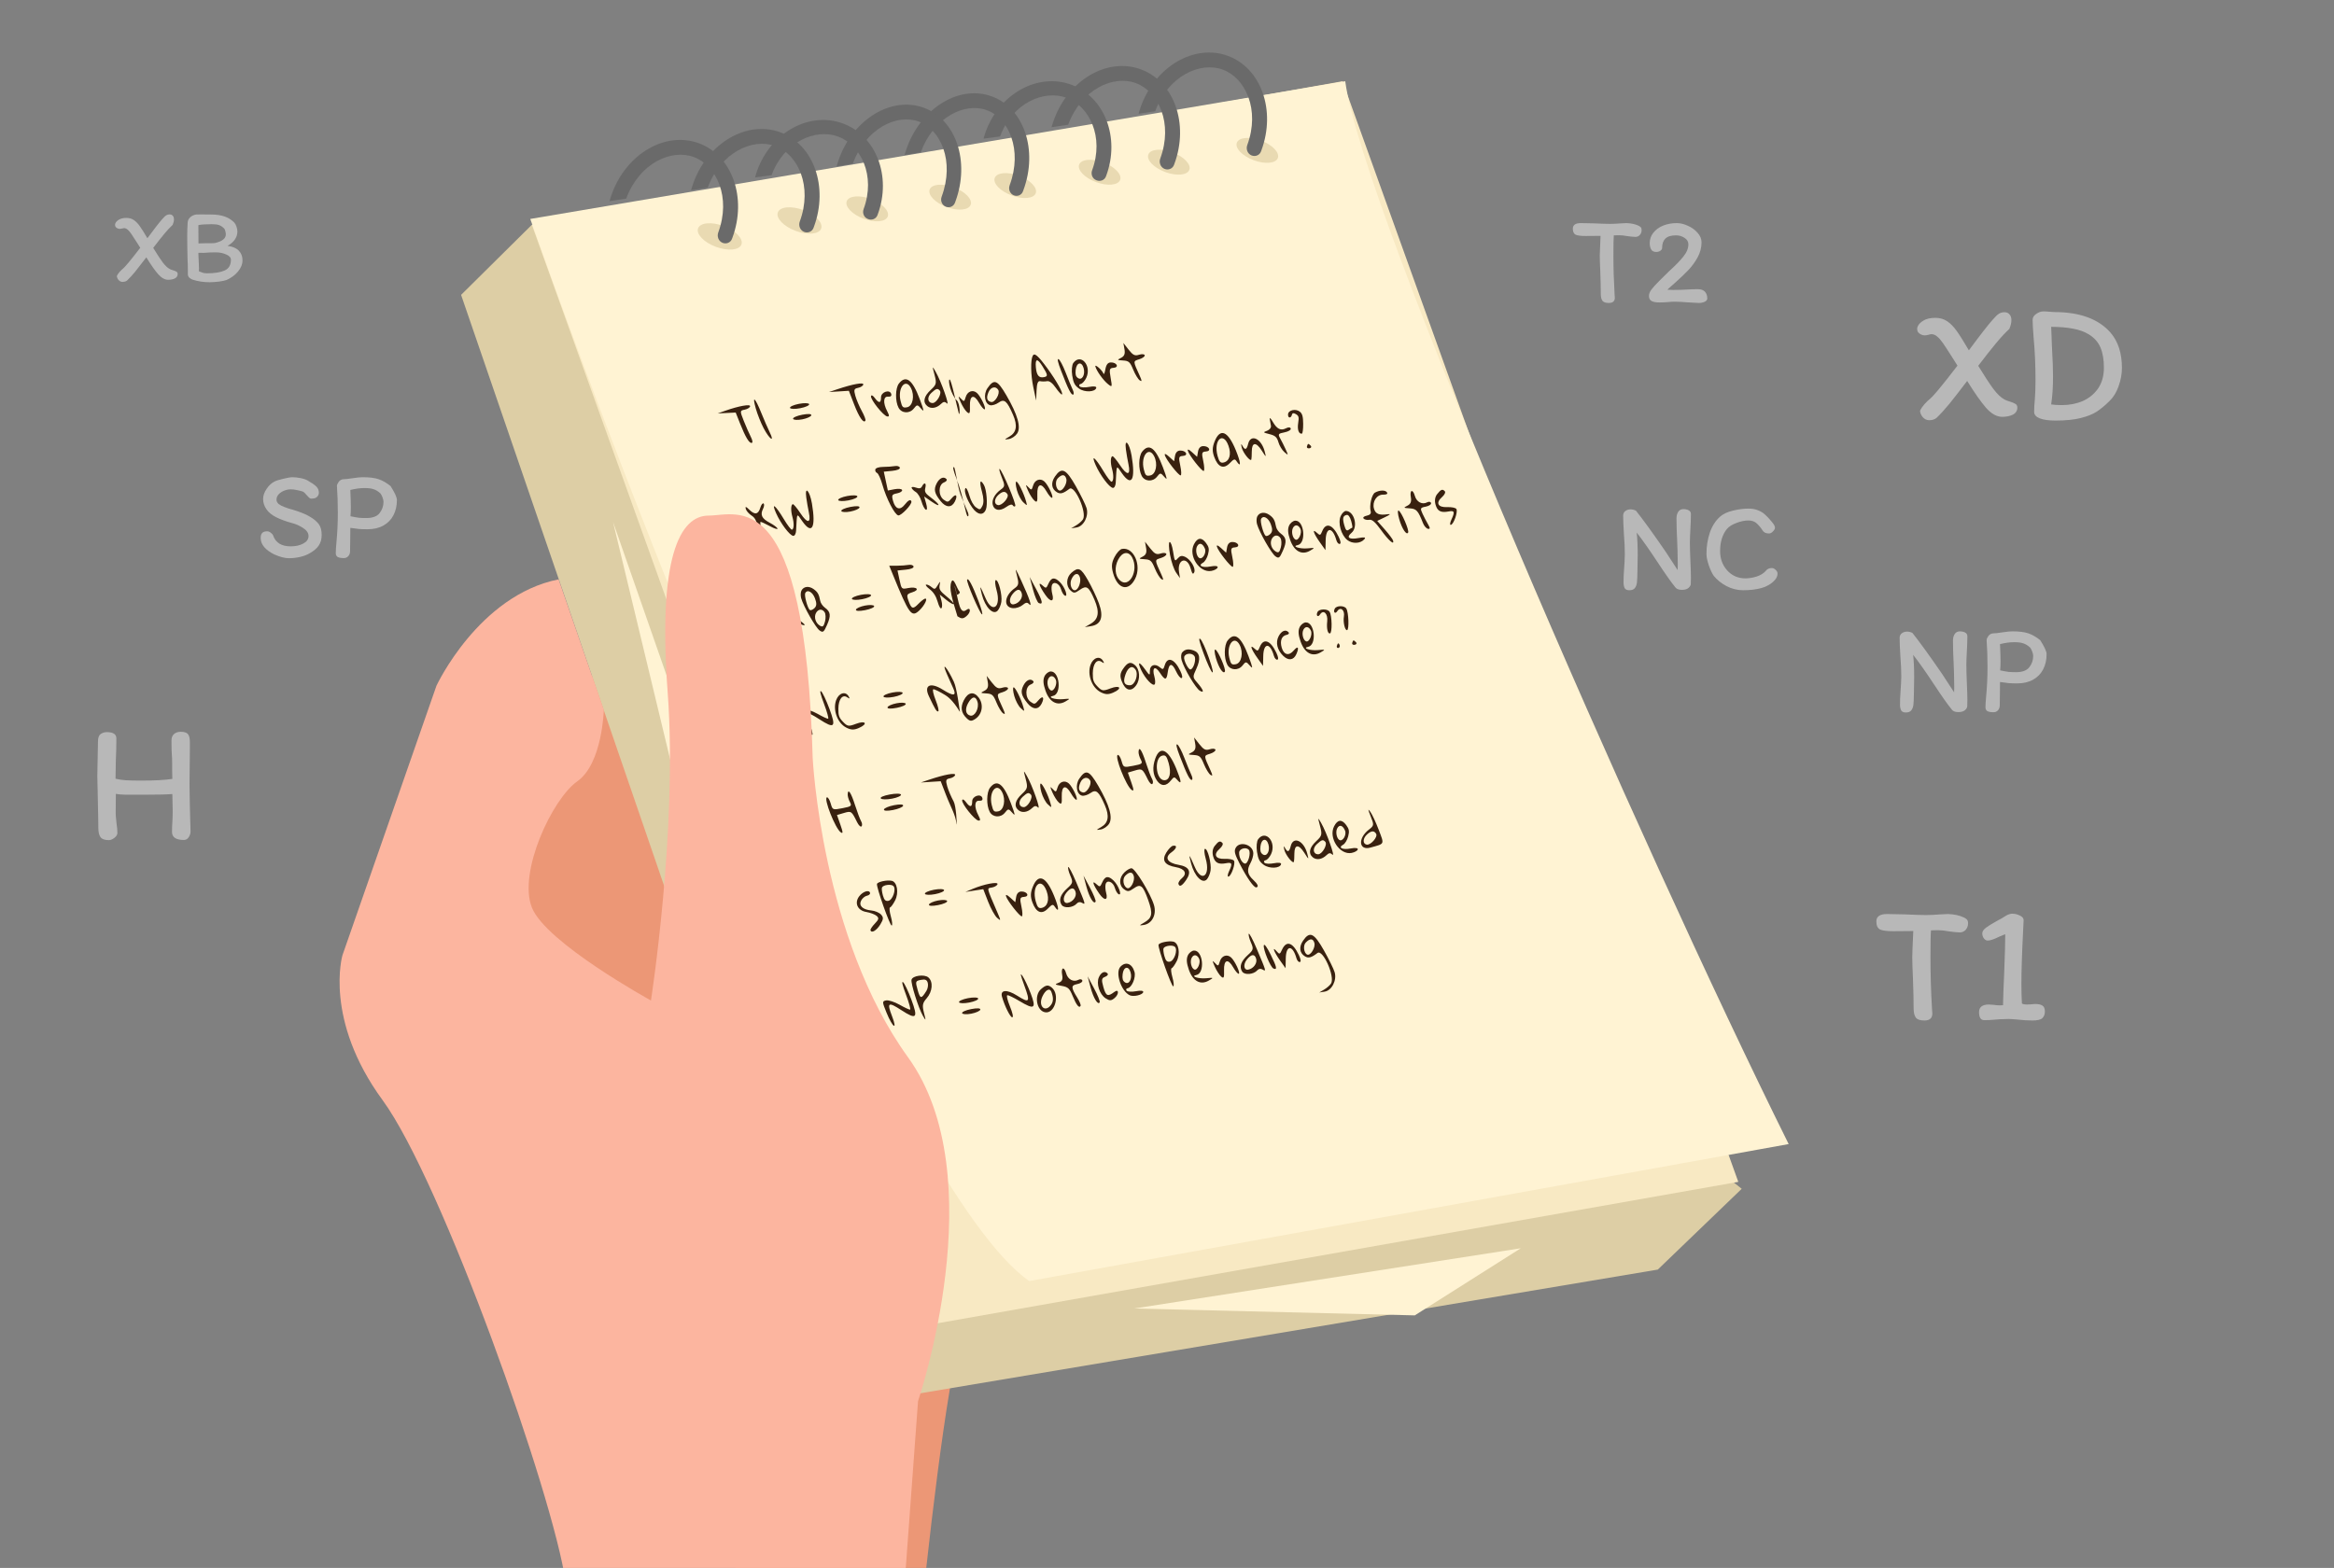 <svg width="439" height="295" viewBox="0 0 439 295" fill="none" xmlns="http://www.w3.org/2000/svg">
<rect x="0" y="0" width="439" height="295" fill="#808080" stroke="none"/>
<g clip-path="url(#clip0_852_28559)">
<path d="M179.866 197.299C179.866 197.299 188.044 233.838 182.076 246.86C176.108 259.86 168.674 353.491 168.674 353.491H159.431L95.894 177.151C95.894 177.151 89.143 128.014 107.207 126.803C125.271 125.591 172.451 171.7 172.451 171.7L179.866 197.299Z" fill="#EC9776"/>
<path d="M327.599 223.666L311.809 238.863L158.544 264.577L86.725 55.479L100.034 42.295L327.599 223.666Z" fill="#DDCEA5"/>
<path d="M100.034 42.294L174.394 249.308L326.955 222.36L252.523 15.286L100.034 42.294Z" fill="#F8E9C3"/>
<path d="M193.574 241.024C169.007 223.776 120.781 100.617 99.739 41.194L253.026 15.285C256.168 39.421 308.333 158.645 336.428 215.249L193.574 241.024Z" fill="#FFF3D3"/>
<path fill-rule="evenodd" clip-rule="evenodd" d="M194.246 66.931C193.815 67.769 193.866 70.526 194.354 72.847L194.884 75.364L194.966 73.475C195.024 72.14 195.223 71.626 195.646 71.718C195.976 71.79 196.554 71.789 196.932 71.716C197.376 71.631 197.949 72.057 198.553 72.923C199.066 73.659 199.589 74.242 199.713 74.218C200.107 74.142 198.751 71.69 196.98 69.272C195.238 66.895 194.562 66.316 194.246 66.931ZM142.153 76.845C142.454 77.914 143.115 79.579 143.623 80.546C144.732 82.659 145.775 83.372 144.777 81.335C144.413 80.592 143.698 78.946 143.187 77.677C142.014 74.761 141.434 74.295 142.153 76.845ZM175.776 70.524C176.196 72.123 176.136 72.362 175.066 73.353C173.769 74.554 173.526 75.647 174.392 76.385C175.08 76.971 176.144 76.815 176.98 76.004C177.453 75.546 177.713 75.521 178.096 75.898C178.697 76.487 177.011 71.724 175.99 69.949C175.336 68.812 175.33 68.829 175.776 70.524ZM196.078 68.909C197.116 70.572 197.146 70.808 196.336 70.963C195.397 71.144 194.964 70.599 194.832 69.073C194.691 67.436 195.123 67.379 196.078 68.909ZM211.501 65.707C211.652 66.56 211.479 67.006 210.88 67.316C210.064 67.737 210.07 67.746 211.261 67.825C212.321 67.895 212.555 68.108 213.141 69.541C213.509 70.441 214.062 71.349 214.371 71.559C214.803 71.852 214.807 71.662 214.389 70.744C213.078 67.864 213.081 67.968 214.285 67.592C214.91 67.397 215.371 67.057 215.309 66.836C215.246 66.616 214.765 66.574 214.238 66.744C213.454 66.997 213.099 66.824 212.287 65.79L211.293 64.527L211.501 65.707ZM136.383 77.289L135 77.78L138.377 77.618L139.183 79.648C140.221 82.262 140.914 83.42 141.388 83.329C141.617 83.285 141.548 82.831 141.21 82.171C140.904 81.573 140.31 80.223 139.891 79.171C139.156 77.323 139.161 77.251 140.056 77.078C140.566 76.98 141.031 76.696 141.09 76.446C141.201 75.973 138.951 76.376 136.383 77.289ZM157.49 73.233L155.926 73.758L159.663 73.524L160.661 76.111C161.6 78.546 162.456 79.759 162.782 79.117C162.861 78.961 162.553 78.155 162.096 77.326C161.639 76.497 161.095 75.217 160.886 74.481C160.562 73.337 160.635 73.12 161.388 72.975C161.873 72.882 162.317 72.601 162.376 72.351C162.487 71.879 160.4 72.256 157.49 73.233ZM199.576 69.749C200.931 73.26 201.462 74.316 201.839 74.243C202.025 74.207 201.985 73.775 201.749 73.284C201.513 72.793 200.92 71.349 200.431 70.074C199.941 68.8 199.343 67.673 199.102 67.57C198.811 67.446 198.972 68.186 199.576 69.749ZM169.077 72.159C168.393 73.034 168.355 75.49 169.007 76.709C169.586 77.792 171.092 77.869 171.884 76.855C172.481 76.091 172.562 76.093 173.245 76.877C173.872 77.598 173.837 77.353 172.989 75.082C171.622 71.422 170.379 70.494 169.077 72.159ZM201.882 68.285C201.615 68.643 201.522 69.712 201.674 70.661C201.897 72.051 202.146 72.526 202.959 73.109C204.007 73.861 206.008 73.775 206.197 72.971C206.262 72.697 205.731 72.627 204.861 72.794C204.068 72.947 203.266 72.906 203.079 72.703C202.893 72.5 202.987 72.287 203.289 72.229C203.59 72.171 204.054 71.654 204.319 71.081C205.377 68.793 203.289 66.397 201.882 68.285ZM148.589 76.739C148.652 76.965 149.516 76.994 150.509 76.803C151.501 76.612 152.26 76.271 152.197 76.044C152.133 75.818 151.269 75.789 150.277 75.98C149.285 76.171 148.525 76.512 148.589 76.739ZM171.329 72.983C172.085 74.427 171.693 76.415 170.611 76.623C169.824 76.775 169.673 76.626 169.385 75.421C168.799 72.971 170.322 71.062 171.329 72.983ZM203.819 69.254C204.172 70.508 203.503 71.661 202.74 71.113C202.339 70.826 202.232 70.439 202.323 69.607C202.48 68.169 203.449 67.941 203.819 69.254ZM185.729 73.036C184.923 74.21 185.22 76.014 186.256 76.241C186.624 76.321 187.332 76.097 187.831 75.743C188.896 74.989 189.402 75.419 190.539 78.04C191.421 80.074 191.205 81.36 189.85 82.14C188.854 82.713 188.849 82.739 189.757 82.601C190.286 82.521 190.988 82.049 191.318 81.553C192.086 80.394 191.416 78.026 189.288 74.375C187.585 71.454 186.972 71.223 185.729 73.036ZM163.829 74.529C163.684 75.143 166.159 78.248 166.878 78.352C167.297 78.414 167.295 78.177 166.869 77.363C166.055 75.81 166.138 74.537 167.047 74.626C167.518 74.672 167.732 74.486 167.628 74.12C167.367 73.193 165.709 73.735 165.713 74.746C165.717 75.874 165.302 75.925 164.547 74.888C164.199 74.411 163.893 74.257 163.829 74.529ZM178.73 73.026C178.973 73.889 179.512 74.907 179.927 75.291C180.671 75.978 180.549 78.543 180.328 77.73C179.904 76.174 178.916 71.338 178.602 71.399C178.43 71.432 178.487 72.164 178.73 73.026ZM206.031 68.962C206.241 69.78 207.531 71.579 208.404 72.271C209.191 72.895 209.213 72.844 208.901 71.092C208.612 69.471 208.676 69.253 209.446 69.202C210.553 69.129 210.063 68.162 208.933 68.188C208.38 68.201 208.068 68.592 207.913 69.469C207.79 70.164 207.627 70.537 207.552 70.299C207.353 69.673 205.881 68.378 206.031 68.962ZM181.64 74.695C181.366 75.614 181.328 75.625 180.722 74.98C180.192 74.415 180.187 74.526 180.691 75.667C181.021 76.416 181.561 77.258 181.891 77.538C182.386 77.961 182.48 77.762 182.434 76.391C182.364 74.352 183.177 74.073 184.158 75.8C184.555 76.5 185.022 77.044 185.195 77.011C185.578 76.937 184.455 74.547 183.746 73.927C182.974 73.252 181.958 73.623 181.64 74.695ZM187.754 73.347C188.168 74.027 187.137 75.792 186.419 75.635C185.615 75.46 185.46 74.837 185.947 73.739C186.368 72.792 187.295 72.591 187.754 73.347ZM149.168 78.796C149.232 79.022 150.005 79.069 150.887 78.899C151.768 78.73 152.537 78.387 152.596 78.137C152.662 77.857 152.003 77.817 150.878 78.033C149.874 78.227 149.105 78.57 149.168 78.796ZM176.756 73.474C177.231 73.99 176.168 75.849 175.408 75.83C174.447 75.805 174.316 74.713 175.179 73.92C176.093 73.081 176.332 73.012 176.756 73.474ZM164.636 88.323C164.575 88.583 164.722 88.881 164.964 88.984C165.206 89.087 165.664 90.097 165.983 91.229C166.706 93.794 168.268 96.817 168.948 96.966C169.486 97.084 171.567 94.895 171.425 94.361C171.294 93.872 170.834 94.092 170.147 94.971C169.284 96.074 168.41 95.794 167.983 94.278C167.67 93.166 167.749 93.008 168.714 92.822C169.309 92.708 169.744 92.429 169.68 92.202C169.616 91.976 168.987 91.902 168.281 92.038L166.997 92.285L166.234 88.744L167.806 88.588C168.767 88.492 169.329 88.257 169.252 87.984C169.183 87.738 168.76 87.605 168.313 87.689C167.867 87.772 166.881 87.842 166.124 87.845C165.328 87.848 164.7 88.05 164.636 88.323ZM151.65 93.598C151.752 94.361 151.972 95.626 152.138 96.411C152.581 98.496 151.867 98.561 150.546 96.555C149.911 95.592 149.269 94.827 149.118 94.856C148.749 94.927 148.714 96.082 149.045 97.256C149.382 98.454 149.338 99.586 148.951 99.66C148.79 99.691 148.108 98.798 147.435 97.675C145.854 95.035 145.008 94.383 145.972 96.546C146.836 98.487 148.517 100.72 149.187 100.818C149.457 100.858 149.703 100.431 149.734 99.869C149.932 96.289 149.798 96.489 150.921 98.088C152.735 100.675 153.486 99.282 152.72 94.752C152.311 92.334 151.342 91.289 151.65 93.598ZM211.772 84.575C211.873 85.338 212.093 86.603 212.26 87.388C212.703 89.473 211.989 89.538 210.667 87.532C210.032 86.569 209.39 85.805 209.24 85.833C208.871 85.904 208.836 87.059 209.166 88.234C209.504 89.431 209.46 90.563 209.073 90.637C208.911 90.668 208.229 89.775 207.556 88.652C205.976 86.012 205.129 85.36 206.093 87.523C206.957 89.463 208.639 91.697 209.309 91.795C209.578 91.835 209.824 91.408 209.855 90.847C210.053 87.266 209.92 87.466 211.042 89.066C212.857 91.652 213.608 90.259 212.842 85.73C212.433 83.311 211.464 82.266 211.772 84.575ZM242.267 77.962C242.228 78.704 242.829 78.749 243.001 78.016C243.078 77.69 243.313 77.658 243.747 77.917C244.284 78.237 244.348 78.491 244.173 79.604C243.98 80.825 244.289 81.694 244.875 81.581C245.014 81.555 245.121 80.733 245.113 79.756C245.103 78.403 244.961 77.86 244.519 77.484C243.75 76.829 242.309 77.134 242.267 77.962ZM188.402 89.759C189.045 91.356 189.034 91.541 188.257 92.094C187.088 92.928 186.478 94.1 186.735 95.015C187.032 96.068 188.088 96.221 189.271 95.382C189.915 94.926 190.337 94.821 190.493 95.079C190.625 95.295 190.834 95.359 190.958 95.219C191.211 94.937 188.546 88.583 188.032 88.242C187.852 88.122 188.018 88.805 188.402 89.759ZM238.824 78.841C238.872 79.19 238.974 79.756 239.05 80.099C239.126 80.442 238.806 80.865 238.338 81.038C237.516 81.342 237.531 81.363 238.806 81.686C239.854 81.951 240.192 82.261 240.456 83.195C240.638 83.842 241.143 84.681 241.579 85.061C242.334 85.718 242.346 85.694 241.826 84.554C241.526 83.896 241.059 82.96 240.788 82.476C240.343 81.678 240.42 81.571 241.601 81.344C242.319 81.205 242.848 80.887 242.777 80.637C242.702 80.368 242.34 80.341 241.9 80.57C240.909 81.086 240.181 80.732 239.388 79.346C239.029 78.72 238.775 78.493 238.824 78.841ZM140.268 95.733C140.359 96.095 140.836 96.654 141.328 96.974C142.072 97.458 142.301 97.952 142.698 99.923C143.05 101.666 143.231 102.108 143.386 101.599C143.501 101.218 143.429 100.305 143.225 99.569C143.021 98.833 142.945 98.213 143.058 98.191C143.17 98.17 143.956 98.529 144.805 98.991C145.653 99.453 146.298 99.658 146.239 99.448C146.18 99.237 145.528 98.748 144.792 98.36C143.283 97.567 142.945 96.864 143.524 95.726C143.742 95.297 143.783 94.849 143.615 94.728C143.446 94.607 143.174 94.961 143.009 95.515C142.627 96.802 141.972 96.919 140.929 95.889C140.305 95.273 140.143 95.235 140.268 95.733ZM179.912 90.077C181.267 93.588 181.669 97.21 182.046 97.138C182.233 97.102 182.192 96.67 181.956 96.179C181.72 95.688 181.127 94.243 180.638 92.969C180.148 91.695 179.68 88.001 179.438 87.898C179.148 87.774 179.309 88.514 179.912 90.077ZM214.817 84.99C214.134 85.865 214.096 88.321 214.748 89.54C215.327 90.623 216.832 90.7 217.625 89.686C218.221 88.922 218.303 88.924 218.986 89.708C219.613 90.429 219.577 90.184 218.729 87.912C217.363 84.253 216.12 83.325 214.817 84.99ZM228.453 83.066C228.013 84.167 227.994 84.9 228.38 85.963C229.086 87.913 230.15 88.335 231.317 87.128C232.085 86.333 232.258 86.285 232.582 86.776C233.472 88.121 233.404 87.051 232.454 84.73C230.953 81.066 229.494 80.459 228.453 83.066ZM184.693 92.492C185.032 93.693 185.063 94.621 184.783 95.171C184.386 95.95 184.296 95.97 183.574 95.452C183.108 95.118 182.604 94.22 182.324 93.225C182.066 92.308 181.742 91.683 181.605 91.837C181.225 92.261 181.82 93.996 182.853 95.478C183.849 96.907 184.963 97.065 185.439 95.847C185.796 94.936 185.565 92.105 185.065 91.243C184.348 90.009 184.166 90.621 184.693 92.492ZM157.659 94.081C157.722 94.308 158.586 94.337 159.578 94.146C160.571 93.955 161.33 93.613 161.266 93.387C161.203 93.161 160.339 93.132 159.346 93.323C158.354 93.513 157.595 93.855 157.659 94.081ZM176.174 90.953C175.587 92.106 175.751 92.827 176.937 94.299C177.926 95.528 178.988 95.563 179.587 94.387C180.193 93.196 179.825 92.759 179.022 93.716C178.346 94.52 178.235 94.543 177.511 94.023C176.444 93.257 176.475 91.169 177.561 90.764C177.986 90.606 178.191 90.322 178.019 90.134C177.501 89.571 176.696 89.929 176.174 90.953ZM217.069 85.814C217.826 87.258 217.434 89.246 216.351 89.454C215.565 89.606 215.413 89.457 215.126 88.251C214.54 85.802 216.062 83.892 217.069 85.814ZM231.061 83.863C231.647 85.49 231.246 86.806 230.098 87.027C229.552 87.132 229.32 86.87 229.022 85.812C228.18 82.823 230.044 81.041 231.061 83.863ZM171.466 91.79C171.524 91.997 171.88 92.35 172.257 92.574C172.634 92.799 173.116 93.597 173.327 94.348C173.539 95.099 173.907 95.797 174.145 95.899C174.399 96.007 174.422 95.533 174.201 94.748L173.824 93.412L175.24 94.386C177.007 95.603 176.923 94.988 175.141 93.656C174.016 92.815 173.861 92.549 174.046 91.782C174.275 90.825 173.853 90.654 173.41 91.525C173.216 91.905 172.895 91.963 172.251 91.733C171.761 91.558 171.408 91.584 171.466 91.79ZM198.421 89.662C197.614 90.839 197.762 91.996 198.798 92.612C199.447 92.999 199.992 92.849 201.141 91.969C202.154 91.192 204.492 96.474 203.687 97.724C203.478 98.048 202.895 98.558 202.39 98.856L201.473 99.399L202.491 99.241C203.834 99.031 204.825 97.095 204.366 95.575C204.175 94.945 203.273 93.109 202.36 91.495C200.489 88.186 199.689 87.813 198.421 89.662ZM191.279 92.242C191.522 93.104 192.06 94.123 192.475 94.506C193.22 95.194 193.227 95.192 193.006 94.379C192.582 92.823 191.464 90.554 191.151 90.615C190.978 90.648 191.036 91.38 191.279 92.242ZM219.095 85.644C219.317 86.475 221.696 89.51 222.069 89.439C222.238 89.406 222.205 88.583 221.995 87.609C221.655 86.032 221.709 85.833 222.485 85.781C223.59 85.708 223.102 84.742 221.973 84.767C221.46 84.779 221.117 85.139 221.006 85.784L220.835 86.781L219.886 85.917C219.286 85.371 218.995 85.27 219.095 85.644ZM223.424 84.811C223.646 85.642 226.026 88.678 226.399 88.606C226.568 88.573 226.534 87.75 226.325 86.776C225.984 85.2 226.038 85 226.814 84.948C227.92 84.875 227.432 83.909 226.302 83.935C225.789 83.947 225.446 84.306 225.336 84.951L225.164 85.949L224.215 85.084C223.616 84.538 223.324 84.438 223.424 84.811ZM194.317 91.343C194.044 92.262 194.005 92.274 193.399 91.628C192.869 91.063 192.864 91.174 193.368 92.316C193.699 93.064 194.239 93.906 194.569 94.187C195.064 94.609 195.158 94.41 195.111 93.04C195.041 91.001 195.855 90.722 196.836 92.449C197.233 93.148 197.699 93.693 197.872 93.659C198.255 93.586 197.133 91.196 196.424 90.576C195.652 89.901 194.636 90.271 194.317 91.343ZM200.559 90.081C200.799 90.934 199.818 92.532 199.213 92.273C198.576 92.001 198.395 90.581 198.926 90.021C199.721 89.183 200.312 89.205 200.559 90.081ZM234.756 83.528C234.487 84.648 234.156 84.745 233.674 83.844C233.431 83.388 233.393 83.514 233.561 84.217C233.802 85.217 235.2 86.946 235.365 86.446C235.408 86.319 235.445 85.629 235.449 84.913C235.459 83.172 236.262 83.111 237.319 84.77C238.163 86.097 238.174 86.1 237.881 84.959C237.243 82.477 235.231 81.555 234.756 83.528ZM158.238 96.139C158.302 96.365 159.075 96.412 159.956 96.242C160.838 96.072 161.607 95.729 161.666 95.479C161.732 95.199 161.072 95.16 159.947 95.376C158.944 95.569 158.174 95.912 158.238 96.139ZM189.494 92.993C189.857 93.591 188.447 95.193 187.7 95.03C186.912 94.858 186.98 93.818 187.827 93.075C188.598 92.399 189.117 92.374 189.494 92.993ZM245.818 84.003C245.759 84.253 245.973 84.407 246.294 84.345C246.616 84.283 246.726 84.067 246.539 83.864C246.353 83.661 246.138 83.507 246.063 83.522C245.987 83.537 245.877 83.753 245.818 84.003ZM167.895 108C171.024 115.66 171.443 116.231 172.922 114.843C173.897 113.928 174.579 112.516 173.991 112.629C173.785 112.669 173.216 113.116 172.728 113.623C171.708 114.683 171.417 114.58 170.853 112.961C170.489 111.919 170.569 111.755 171.588 111.437C173.081 110.971 172.469 110.319 170.835 110.634C169.573 110.876 169.573 110.876 169.191 109.106L168.81 107.336L170.382 107.179C171.343 107.084 171.905 106.849 171.828 106.576C171.759 106.33 171.336 106.197 170.889 106.281C170.442 106.364 169.442 106.434 168.668 106.437L167.259 106.442L167.895 108ZM150.743 111.115C150.582 111.432 150.558 112.079 150.692 112.552C151.121 114.077 153.41 118.087 154.152 118.615C154.793 119.071 154.947 118.957 155.554 117.579C156.325 115.829 156.238 115.105 155.163 114.334C154.753 114.039 154.354 113.467 154.278 113.063C154.041 111.807 153.808 111.392 153.034 110.835C152.141 110.195 151.15 110.316 150.743 111.115ZM236.48 97.165C236.319 97.482 236.296 98.129 236.429 98.602C236.858 100.126 239.147 104.136 239.889 104.664C240.53 105.12 240.684 105.006 241.291 103.629C242.062 101.879 241.975 101.155 240.9 100.383C240.49 100.089 240.092 99.517 240.015 99.112C239.778 97.857 239.546 97.441 238.771 96.885C237.878 96.245 236.887 96.366 236.48 97.165ZM258.621 92.677C258.002 93.017 257.515 95.146 257.813 96.206C257.929 96.616 257.663 96.907 257.07 97.022C256.546 97.122 256.293 97.359 256.486 97.568C256.672 97.77 257.148 97.874 257.545 97.798C258.069 97.697 258.67 98.219 259.755 99.719C261.189 101.702 262.297 102.67 262.024 101.702C261.952 101.446 261.251 100.51 260.466 99.621L259.04 98.004L260.481 97.31C261.544 96.797 261.667 96.652 260.947 96.756C259.404 96.979 258.71 96.687 258.43 95.696C258.063 94.391 258.956 93.033 260.163 93.063C260.787 93.078 261.052 92.927 260.886 92.652C260.596 92.171 259.521 92.184 258.621 92.677ZM153.287 112.574C153.638 113.512 153.612 114.01 153.191 114.417C152.875 114.725 152.48 114.878 152.314 114.76C151.906 114.466 151.237 112.02 151.451 111.6C151.845 110.826 152.83 111.348 153.287 112.574ZM239.025 98.624C239.375 99.562 239.349 100.06 238.928 100.467C238.612 100.774 238.217 100.928 238.052 100.809C237.643 100.516 236.974 98.07 237.188 97.65C237.582 96.876 238.567 97.398 239.025 98.624ZM191.276 108.279C191.669 109.806 191.613 110.13 190.861 110.666C188.873 112.083 188.676 114.265 190.521 114.425C191.072 114.473 191.882 114.213 192.32 113.848C192.949 113.323 193.211 113.284 193.565 113.662C194.224 114.364 193.632 112.589 192.111 109.3C190.946 106.781 190.864 106.683 191.276 108.279ZM215.57 103.099C215.721 103.952 215.548 104.398 214.949 104.708C214.133 105.129 214.139 105.138 215.33 105.217C216.391 105.287 216.625 105.5 217.21 106.933C217.578 107.833 218.131 108.741 218.44 108.951C218.872 109.244 218.876 109.054 218.458 108.136C217.147 105.256 217.15 105.359 218.354 104.984C218.979 104.789 219.44 104.449 219.378 104.228C219.316 104.008 218.834 103.966 218.307 104.136C217.523 104.389 217.168 104.216 216.356 103.182L215.362 101.919L215.57 103.099ZM265.367 93.564C265.509 94.373 265.326 94.826 264.737 95.131C263.932 95.546 263.945 95.562 265.166 95.642C266.424 95.725 266.729 96.067 267.65 98.423C267.86 98.96 268.283 99.442 268.591 99.493C269.016 99.563 269.019 99.362 268.605 98.656C268.305 98.145 267.832 97.234 267.553 96.632C267.089 95.626 267.14 95.518 268.17 95.32C268.788 95.201 269.235 94.897 269.164 94.644C269.093 94.392 268.758 94.333 268.42 94.514C267.506 95.004 266.446 94.446 266.124 93.306C265.738 91.935 265.117 92.147 265.367 93.564ZM145.369 113.839C145.461 114.201 145.938 114.76 146.429 115.08C147.173 115.564 147.403 116.058 147.8 118.029C148.151 119.772 148.332 120.214 148.487 119.705C148.603 119.324 148.53 118.411 148.326 117.675C148.122 116.939 148.047 116.319 148.159 116.297C148.271 116.276 149.057 116.635 149.906 117.097C150.754 117.559 151.4 117.764 151.34 117.554C151.281 117.343 150.63 116.854 149.893 116.466C148.385 115.673 148.046 114.97 148.625 113.832C148.844 113.404 148.884 112.955 148.716 112.834C148.548 112.713 148.275 113.067 148.11 113.621C147.728 114.908 147.073 115.026 146.03 113.995C145.407 113.379 145.244 113.341 145.369 113.839ZM181.907 109.067C181.719 109.436 184.198 115.248 184.684 115.578C184.917 115.736 184.635 114.647 184.03 113.054C182.917 110.124 182.126 108.637 181.907 109.067ZM209.625 104.813C209.072 105.899 209.015 106.594 209.373 107.868C210.215 110.853 212.247 111.365 213.499 108.907C214.787 106.377 213.234 102.851 211.021 103.277C210.647 103.349 210.018 104.04 209.625 104.813ZM220.073 104.398C220.331 105.773 220.809 107.16 221.229 107.754L221.944 108.767L221.766 107.64C221.38 105.197 223.281 104.584 223.944 106.937C224.235 107.968 224.385 108.138 224.612 107.692C224.98 106.968 223.931 105.208 222.85 104.737C222.291 104.493 221.943 104.576 221.521 105.054C220.974 105.673 220.935 105.617 220.65 103.809C220.468 102.659 220.21 101.943 219.992 101.985C219.794 102.023 219.831 103.109 220.073 104.398ZM270.302 92.983C269.908 93.486 269.801 94.205 270.009 94.945C270.356 96.176 271.004 96.51 272.493 96.224C273.568 96.017 273.669 96.31 273.008 97.724C272.724 98.33 272.67 98.792 272.889 98.75C273.426 98.647 274.246 96.291 273.929 95.766C273.79 95.534 273.013 95.375 272.203 95.412C270.44 95.492 269.985 94.604 271.231 93.517C271.696 93.11 271.933 92.623 271.758 92.433C271.317 91.952 271.019 92.065 270.302 92.983ZM212.956 104.903C214.249 107.371 212.355 110.819 210.614 109.167C209.717 108.316 209.587 106.727 210.3 105.322C211.066 103.813 212.284 103.62 212.956 104.903ZM224.569 102.406C223.467 104.57 225.619 107.843 227.859 107.412C228.443 107.3 228.968 107.004 229.027 106.754C229.092 106.48 228.561 106.41 227.691 106.577C226.148 106.874 225.239 106.42 226.271 105.867C226.614 105.684 227.039 104.986 227.215 104.317C227.473 103.336 227.402 102.921 226.846 102.167C226.011 101.035 225.225 101.117 224.569 102.406ZM242.459 98.901C242.17 99.552 242.23 100.337 242.664 101.578C243.416 103.731 244.864 104.51 246.421 103.599C247.372 103.042 247.37 103.04 245.894 103.171C244.45 103.299 242.905 102.783 244.065 102.56C245.739 102.238 245.342 97.911 243.643 97.958C243.216 97.97 242.684 98.395 242.459 98.901ZM252.166 97.103C251.602 98.375 252.243 100.676 253.422 101.606C254.382 102.362 255.911 102.285 256.627 101.445C256.941 101.076 256.652 101.018 255.542 101.226C253.749 101.563 253.151 101.13 254.201 100.254C255.502 99.169 254.75 96.179 253.164 96.13C252.857 96.121 252.408 96.558 252.166 97.103ZM187.445 111.035C188.342 114.217 186.667 115.508 185.402 112.609C184.272 110.018 184.179 109.923 184.683 111.874C185.305 114.275 186.813 115.806 187.651 114.887C187.941 114.57 188.253 113.826 188.345 113.236C188.546 111.945 187.8 109.045 187.293 109.143C187.094 109.181 187.163 110.032 187.445 111.035ZM160.234 112.673C160.298 112.899 161.162 112.928 162.154 112.738C163.146 112.547 163.906 112.205 163.842 111.979C163.778 111.753 162.914 111.724 161.922 111.915C160.93 112.105 160.17 112.447 160.234 112.673ZM178.967 109.429C178.437 110.623 179.074 112.644 180.085 115.953C180.856 116.455 181.152 116.449 181.787 115.919C182.656 115.194 182.618 114.103 181.746 114.766C180.505 115.71 180.292 112.993 179.813 111.293C179.419 109.896 179.467 109.603 180 111.924C180.429 111.765 180.638 111.481 180.465 111.293C179.965 110.749 179.384 108.488 178.967 109.429ZM226.625 103.208C226.98 104.051 226.137 105.391 225.527 104.954C225.034 104.6 224.826 103.435 225.145 102.81C225.549 102.016 226.195 102.189 226.625 103.208ZM244.596 99.512C244.94 100.247 244.253 101.768 243.688 101.526C243.123 101.285 242.833 100.029 243.183 99.34C243.552 98.617 244.216 98.698 244.596 99.512ZM254.14 98.019C254.332 98.698 254.42 99.266 254.337 99.282C254.254 99.298 253.961 99.473 253.686 99.671C253.3 99.949 253.108 99.755 252.845 98.821C252.47 97.489 252.584 97.017 253.312 96.877C253.605 96.82 253.928 97.264 254.14 98.019ZM174.871 110.861C175.565 111.39 176.072 112.188 176.358 113.204C176.618 114.126 176.908 114.615 177.081 114.421C177.24 114.243 177.235 113.598 177.07 112.988L176.769 111.878L178.01 112.882C178.693 113.435 179.308 113.776 179.377 113.641C179.445 113.506 178.842 112.862 178.036 112.208C176.83 111.232 176.599 110.865 176.728 110.137C176.881 109.283 176.869 109.282 176.365 110.123C175.901 110.899 175.775 110.935 175.211 110.454C174.862 110.157 174.406 109.947 174.198 109.987C173.989 110.027 174.292 110.421 174.871 110.861ZM194.295 110.915C194.639 112.207 195.127 113.353 195.381 113.461C196.245 113.83 196.114 113.129 194.892 110.846L193.672 108.566L194.295 110.915ZM201.501 107.785C200.542 108.631 200.458 110.234 201.33 111.062C201.95 111.651 202.155 111.643 203.075 110.99C204.374 110.07 204.774 110.334 205.847 112.818C206.86 115.165 206.645 116.494 205.11 117.377L204.047 117.988L205.23 117.799C207.13 117.497 207.621 116.045 206.685 113.497C206.264 112.352 205.341 110.404 204.634 109.169C203.288 106.816 202.829 106.614 201.501 107.785ZM228.886 102.848C229.108 103.679 231.488 106.714 231.861 106.643C232.03 106.61 231.996 105.787 231.787 104.813C231.446 103.236 231.5 103.037 232.276 102.985C233.382 102.912 232.894 101.946 231.764 101.971C231.251 101.983 230.908 102.343 230.798 102.988L230.626 103.985L229.677 103.121C229.078 102.575 228.786 102.474 228.886 102.848ZM263.175 97.665C263.69 99.472 264.559 100.779 264.857 100.194C265.082 99.753 263.586 96.285 263.077 96.067C262.846 95.969 262.888 96.66 263.175 97.665ZM155.1 115.182C155.311 115.501 155.344 116.289 155.175 116.932C154.927 117.875 154.74 118.026 154.212 117.711C153.414 117.236 153.065 116.144 153.462 115.364C153.866 114.57 154.639 114.485 155.1 115.182ZM197.19 109.838C196.795 110.728 196.733 110.746 196.092 110.157C195.161 109.3 195.446 110.245 196.632 111.946C197.628 113.375 198.337 113.259 197.918 111.736C197.782 111.24 197.74 110.548 197.826 110.198C198.061 109.248 199.24 109.698 199.568 110.863C199.726 111.423 200.049 111.964 200.287 112.065C200.974 112.359 200.263 110.412 199.358 109.521C198.345 108.524 197.734 108.613 197.19 109.838ZM203.133 108.668C203.368 109.501 202.832 110.925 202.241 111.039C201.561 111.17 201.119 109.906 201.526 108.991C202.053 107.803 202.845 107.644 203.133 108.668ZM240.837 101.232C241.048 101.551 241.082 102.338 240.912 102.982C240.664 103.924 240.477 104.076 239.949 103.761C239.151 103.286 238.802 102.194 239.199 101.414C239.603 100.62 240.376 100.534 240.837 101.232ZM248.706 99.909C248.356 100.765 248.286 100.786 247.668 100.217C246.721 99.347 247.059 100.359 248.293 102.086L249.305 103.504L249.343 101.653C249.396 99.097 250.636 99.081 251.354 101.627C251.476 102.061 251.759 102.381 251.982 102.338C252.245 102.288 252.179 101.818 251.794 101.006C250.694 98.679 249.399 98.219 248.706 99.909ZM160.994 114.696C160.928 114.976 161.588 115.015 162.712 114.799C163.716 114.606 164.486 114.263 164.422 114.037C164.358 113.81 163.585 113.764 162.704 113.933C161.822 114.103 161.053 114.446 160.994 114.696ZM192.185 111.657C192.42 112.493 191.68 113.504 190.692 113.694C189.863 113.854 189.697 112.737 190.414 111.82C191.256 110.744 191.911 110.683 192.185 111.657ZM154.997 132.442C155.565 133.944 155.908 135.195 155.76 135.224C155.613 135.252 154.72 134.838 153.777 134.304C152.835 133.769 151.7 133.402 151.257 133.487C150.493 133.634 150.496 133.754 151.308 135.755C152.485 138.653 153.449 139.271 152.349 136.422C151.366 133.876 151.632 133.711 154.115 135.323C156.982 137.186 157.306 136.843 155.998 133.334C155.396 131.72 154.693 130.245 154.435 130.056C154.128 129.832 154.323 130.66 154.997 132.442ZM178.095 126.806C178.477 127.687 179.018 128.901 179.295 129.504C179.958 130.948 179.353 131.03 177.353 129.769C175.007 128.288 173.718 128.887 174.717 130.993C175.897 133.482 176.155 133.903 176.458 133.845C176.65 133.808 176.454 132.915 176.001 131.764C175.535 130.58 175.351 129.72 175.554 129.681C175.744 129.644 176.747 130.135 177.781 130.771C179.716 131.961 180.799 134.691 180.527 133.725C180.442 133.423 180.007 129.549 179.403 128.254C178.146 125.556 176.998 124.286 178.095 126.806ZM247.809 115.143C247.472 115.805 247.884 116.224 248.275 115.616C248.92 114.614 249.796 115.438 249.636 116.897C249.49 118.232 249.722 119.257 250.151 119.175C250.601 119.088 250.543 115.802 250.079 115.1C249.681 114.499 248.121 114.528 247.809 115.143ZM251.056 114.518C250.719 115.181 251.131 115.599 251.522 114.992C252.113 114.073 252.984 114.77 252.774 115.992C252.593 117.041 252.963 118.634 253.369 118.556C253.787 118.475 253.666 115.161 253.22 114.486C252.826 113.89 251.365 113.912 251.056 114.518ZM185.792 128.349C185.942 129.201 185.77 129.648 185.17 129.957C184.354 130.379 184.361 130.387 185.551 130.466C186.612 130.536 186.846 130.75 187.431 132.183C187.799 133.083 188.353 133.991 188.662 134.201C189.093 134.493 189.097 134.304 188.679 133.386C187.368 130.505 187.372 130.609 188.576 130.233C189.2 130.038 189.661 129.698 189.599 129.478C189.537 129.257 189.055 129.216 188.528 129.386C187.744 129.639 187.39 129.465 186.577 128.432L185.584 127.169L185.792 128.349ZM157.265 131.742C156.613 133.552 157.504 136.009 159.124 136.866C160.036 137.349 160.597 137.373 161.53 136.97C163.324 136.194 162.84 135.482 160.997 136.185C159.627 136.708 159.396 136.674 158.58 135.826C157.821 135.038 157.679 134.643 157.688 133.348C157.701 131.553 158.453 130.58 159.355 131.191C159.829 131.511 159.884 131.473 159.619 131.011C159.023 129.977 157.759 130.37 157.265 131.742ZM205.12 125.079C204.468 126.889 205.359 129.346 206.979 130.203C207.891 130.686 208.452 130.71 209.385 130.306C211.179 129.53 210.695 128.818 208.852 129.522C207.482 130.045 207.251 130.011 206.435 129.163C205.676 128.374 205.534 127.979 205.543 126.684C205.556 124.89 206.308 123.917 207.21 124.527C207.684 124.848 207.739 124.809 207.474 124.348C206.878 123.314 205.614 123.706 205.12 125.079ZM226.365 122.883C227.935 127.134 228.827 127.929 227.384 123.791C226.764 122.012 226.029 120.397 225.75 120.201C225.391 119.949 225.57 120.729 226.365 122.883ZM196.445 127.274C196.156 127.924 196.216 128.71 196.65 129.951C197.402 132.103 198.85 132.883 200.407 131.972C201.359 131.415 201.356 131.412 199.88 131.544C198.436 131.672 196.891 131.155 198.051 130.932C199.725 130.61 199.328 126.283 197.629 126.331C197.203 126.343 196.67 126.767 196.445 127.274ZM230.908 120.503C230.225 121.378 230.187 123.834 230.839 125.053C231.418 126.136 232.923 126.213 233.715 125.199C234.312 124.435 234.394 124.437 235.076 125.222C235.704 125.942 235.668 125.697 234.82 123.425C233.454 119.766 232.21 118.838 230.908 120.503ZM244.429 118.043C244.14 118.694 244.2 119.479 244.634 120.72C245.386 122.873 246.834 123.653 248.391 122.741C249.343 122.184 249.34 122.182 247.864 122.313C246.42 122.442 244.875 121.925 246.035 121.702C247.709 121.38 247.312 117.053 245.613 117.101C245.187 117.112 244.654 117.537 244.429 118.043ZM166.173 131.052C166.237 131.278 167.101 131.307 168.093 131.116C169.085 130.925 169.845 130.584 169.781 130.358C169.717 130.131 168.853 130.102 167.861 130.293C166.869 130.484 166.109 130.825 166.173 131.052ZM192.497 128.964C191.91 130.117 192.074 130.838 193.259 132.31C194.249 133.539 195.311 133.574 195.91 132.398C196.516 131.207 196.148 130.77 195.344 131.727C194.669 132.531 194.558 132.553 193.834 132.034C192.767 131.268 192.798 129.179 193.883 128.775C194.308 128.616 194.514 128.333 194.341 128.145C193.824 127.582 193.018 127.94 192.497 128.964ZM198.583 127.885C198.926 128.62 198.24 130.141 197.674 129.899C197.109 129.657 196.819 128.401 197.17 127.713C197.538 126.989 198.202 127.07 198.583 127.885ZM222.36 122.743C222.142 122.993 222.091 123.646 222.246 124.196C222.689 125.767 224.909 129.5 225.671 129.954C226.586 130.499 226.365 129.79 225.203 128.453C224.309 127.424 224.305 127.36 225.027 125.803C225.874 123.978 225.699 122.807 224.518 122.386C223.528 122.033 222.886 122.139 222.36 122.743ZM233.16 121.327C233.917 122.771 233.525 124.759 232.442 124.967C231.656 125.119 231.504 124.97 231.216 123.765C230.631 121.315 232.153 119.406 233.16 121.327ZM240.481 119.734C239.894 120.887 240.221 122.276 241.339 123.376C242.334 124.356 243.316 124.234 243.833 123.067C244.4 121.792 244.139 121.431 243.339 122.383C242.431 123.463 241.465 123.227 241.071 121.829C240.707 120.537 241.07 119.62 242.018 119.438C242.386 119.367 242.536 119.143 242.349 118.94C241.81 118.353 241.011 118.692 240.481 119.734ZM246.567 118.655C246.91 119.389 246.224 120.91 245.658 120.668C245.093 120.427 244.803 119.171 245.154 118.483C245.522 117.759 246.186 117.84 246.567 118.655ZM181.285 131.752C180.605 133.087 180.778 134.139 181.842 135.15C182.445 135.724 182.726 135.739 183.472 135.239C184.755 134.381 185.047 132.547 184.104 131.27C183.178 130.015 182.072 130.205 181.285 131.752ZM211.235 125.844C210.682 126.65 210.62 127.192 210.972 128.128C211.649 129.928 212.731 130.257 213.684 128.954C214.522 127.809 214.41 125.937 213.455 125.123C212.635 124.424 212.087 124.602 211.235 125.844ZM190.774 130.948C191.017 131.81 191.555 132.829 191.97 133.212C192.715 133.9 192.722 133.898 192.5 133.084C192.077 131.529 190.959 129.26 190.646 129.32C190.473 129.353 190.531 130.086 190.774 130.948ZM214.655 126.089C215.41 127.683 216.812 129.169 217.178 128.76C217.33 128.589 217.304 127.916 217.12 127.264C216.643 125.571 217.253 125.18 218.174 126.588C219.129 128.048 219.43 128.027 219.638 126.487C219.874 124.734 220.441 124.646 221.179 126.247C221.537 127.024 222.005 127.626 222.219 127.585C222.464 127.538 222.388 127.043 222.016 126.255C220.921 123.941 219.586 123.445 219.075 125.162C218.831 125.984 218.725 126.03 218.167 125.554C217.24 124.764 216.262 125.116 216.277 126.233C216.289 127.16 216.247 127.147 215.396 125.969C214.255 124.388 213.879 124.448 214.655 126.089ZM224.66 123.444C225.043 124.024 224.512 125.842 223.926 125.955C223.521 126.033 222.591 124.204 222.732 123.606C222.903 122.882 224.215 122.771 224.66 123.444ZM228.706 123.817C229.221 125.624 230.09 126.931 230.388 126.346C230.613 125.905 229.117 122.436 228.608 122.219C228.377 122.12 228.419 122.811 228.706 123.817ZM183.865 132.076C184.197 133.252 183.364 134.825 182.51 134.639C181.626 134.445 181.448 133.44 182.094 132.284C182.827 130.97 183.531 130.888 183.865 132.076ZM213.584 125.996C214.185 126.906 213.483 128.907 212.555 128.928C211.442 128.953 211.177 128.314 211.7 126.862C212.197 125.479 212.999 125.111 213.584 125.996ZM236.967 121.689C236.616 122.545 236.547 122.565 235.929 121.997C234.981 121.126 235.32 122.138 236.553 123.865L237.565 125.283L237.604 123.432C237.656 120.876 238.897 120.86 239.614 123.406C239.736 123.841 240.019 124.161 240.242 124.118C240.505 124.067 240.439 123.598 240.055 122.785C238.954 120.459 237.659 119.998 236.967 121.689ZM166.933 133.075C166.867 133.355 167.526 133.394 168.651 133.178C169.655 132.985 170.424 132.642 170.36 132.415C170.297 132.189 169.524 132.142 168.642 132.312C167.761 132.482 166.992 132.825 166.933 133.075ZM251.446 121.529C251.387 121.779 251.511 121.95 251.721 121.91C251.931 121.869 252.051 121.651 251.987 121.425C251.923 121.198 251.8 121.027 251.712 121.044C251.624 121.061 251.505 121.279 251.446 121.529ZM254.332 120.973C254.273 121.223 254.488 121.377 254.809 121.316C255.13 121.254 255.24 121.037 255.054 120.835C254.867 120.632 254.653 120.478 254.577 120.493C254.501 120.507 254.391 120.724 254.332 120.973ZM159.44 149.443C159.422 149.78 159.606 150.426 159.849 150.88C160.254 151.638 160.141 151.733 158.444 152.06C156.633 152.408 156.591 152.391 156.25 151.18C156.059 150.501 155.74 149.977 155.542 150.015C154.85 150.148 157.101 155.869 158.127 156.588C158.588 156.911 158.576 156.611 158.07 155.168L157.429 153.339L158.749 152.951C160.119 152.547 160.177 152.588 161.212 154.69C161.512 155.298 161.888 155.649 162.049 155.469C162.21 155.289 162.17 154.849 161.96 154.492C161.751 154.135 161.237 152.771 160.818 151.462C160.062 149.095 159.5 148.272 159.44 149.443ZM192.921 146.551C193.341 148.15 193.281 148.389 192.211 149.381C190.914 150.581 190.671 151.674 191.537 152.412C192.225 152.999 193.289 152.842 194.125 152.032C194.597 151.574 194.857 151.549 195.241 151.925C195.842 152.514 194.156 147.751 193.135 145.977C192.481 144.839 192.475 144.856 192.921 146.551ZM214.15 141.461C214.132 141.798 214.316 142.444 214.559 142.898C214.964 143.656 214.85 143.751 213.154 144.078C211.343 144.426 211.301 144.409 210.96 143.198C210.769 142.519 210.45 141.995 210.251 142.033C209.56 142.166 211.811 147.887 212.837 148.606C213.298 148.929 213.286 148.629 212.78 147.186L212.139 145.358L213.459 144.969C214.828 144.566 214.887 144.606 215.922 146.708C216.221 147.316 216.598 147.667 216.759 147.487C216.92 147.307 216.88 146.867 216.67 146.51C216.46 146.153 215.946 144.789 215.528 143.48C214.772 141.113 214.21 140.291 214.15 141.461ZM224.806 139.931C224.957 140.783 224.784 141.23 224.185 141.54C223.369 141.961 223.375 141.97 224.566 142.049C225.627 142.118 225.861 142.332 226.446 143.765C226.814 144.665 227.367 145.573 227.676 145.783C228.108 146.076 228.112 145.886 227.694 144.968C226.383 142.088 226.386 142.191 227.59 141.816C228.215 141.62 228.676 141.281 228.614 141.06C228.552 140.839 228.07 140.798 227.543 140.968C226.759 141.221 226.404 141.048 225.592 140.014L224.598 138.751L224.806 139.931ZM174.764 146.694L173.2 147.219L176.937 146.984L177.935 149.571C178.874 152.006 179.73 153.219 179.927 155.145C180.006 154.989 179.826 151.616 179.369 150.786C178.913 149.957 178.368 148.677 178.16 147.942C177.836 146.798 177.909 146.58 178.662 146.435C179.146 146.342 179.591 146.061 179.65 145.812C179.761 145.339 177.674 145.716 174.764 146.694ZM221.9 142.238C223.255 145.749 223.787 146.804 224.164 146.732C224.35 146.696 224.31 146.265 224.074 145.773C223.837 145.281 223.244 143.837 222.755 142.563C222.266 141.289 221.668 140.162 221.426 140.059C221.136 139.935 221.297 140.675 221.9 142.238ZM186.222 148.187C185.538 149.062 185.5 151.517 186.152 152.737C186.731 153.82 188.236 153.896 189.029 152.883C189.626 152.119 189.707 152.12 190.39 152.905C191.017 153.625 190.982 153.38 190.133 151.109C188.767 147.45 187.524 146.521 186.222 148.187ZM217.304 142.699C216.709 144.352 216.832 145.808 217.66 146.93C218.438 147.985 219.368 147.948 220.243 146.828C220.792 146.127 220.901 146.116 221.407 146.709C222.31 147.768 222.248 147.055 221.22 144.564C219.732 140.961 218.194 140.229 217.304 142.699ZM165.682 150.234C165.868 150.436 166.823 150.448 167.804 150.259C168.784 150.071 169.534 149.731 169.47 149.505C169.406 149.279 168.452 149.267 167.349 149.479C166.104 149.719 165.472 150.005 165.682 150.234ZM188.473 149.01C189.23 150.454 188.838 152.443 187.755 152.651C186.969 152.802 186.818 152.654 186.53 151.448C185.944 148.999 187.466 147.089 188.473 149.01ZM219.816 143.581C220.346 145.465 219.996 146.818 218.985 146.795C217.335 146.758 217.036 142.463 218.661 142.151C219.246 142.038 219.453 142.294 219.816 143.581ZM203.003 146.496C202.197 147.671 202.494 149.475 203.53 149.701C203.897 149.781 204.606 149.557 205.105 149.204C206.169 148.449 206.676 148.879 207.813 151.5C208.695 153.534 208.479 154.821 207.124 155.6C206.128 156.173 206.123 156.199 207.03 156.062C207.56 155.981 208.262 155.509 208.591 155.013C209.36 153.854 208.69 151.487 206.562 147.835C204.859 144.914 204.246 144.683 203.003 146.496ZM180.974 150.556C180.829 151.171 183.304 154.275 184.022 154.38C184.442 154.441 184.44 154.204 184.014 153.39C183.2 151.837 183.283 150.564 184.191 150.653C184.663 150.699 184.876 150.514 184.773 150.147C184.512 149.22 182.854 149.762 182.858 150.773C182.861 151.902 182.446 151.952 181.692 150.916C181.344 150.438 181.038 150.284 180.974 150.556ZM195.875 149.054C196.118 149.916 196.656 150.935 197.071 151.318C197.816 152.006 197.823 152.004 197.602 151.191C197.178 149.635 196.061 147.366 195.747 147.426C195.575 147.459 195.632 148.192 195.875 149.054ZM198.913 148.155C198.64 149.074 198.601 149.086 197.996 148.44C197.466 147.875 197.46 147.986 197.964 149.127C198.295 149.876 198.835 150.718 199.165 150.999C199.66 151.421 199.754 151.222 199.707 149.852C199.637 147.812 200.451 147.534 201.432 149.261C201.829 149.96 202.295 150.505 202.469 150.471C202.851 150.398 201.729 148.008 201.02 147.388C200.248 146.713 199.232 147.083 198.913 148.155ZM205.028 146.807C205.441 147.487 204.411 149.252 203.692 149.095C202.889 148.92 202.734 148.297 203.221 147.2C203.641 146.252 204.569 146.051 205.028 146.807ZM166.262 152.291C166.196 152.571 166.848 152.612 167.959 152.398C168.951 152.208 169.811 151.847 169.87 151.597C169.936 151.317 169.284 151.276 168.173 151.49C167.181 151.681 166.321 152.041 166.262 152.291ZM193.9 149.501C194.376 150.018 193.313 151.877 192.553 151.857C191.592 151.833 191.461 150.74 192.323 149.948C193.238 149.108 193.477 149.04 193.9 149.501ZM164.951 166.316C164.816 166.913 167.391 174.198 167.715 174.135C167.886 174.103 167.817 173.335 167.562 172.43C167.307 171.524 167.238 170.757 167.41 170.724C167.581 170.691 168.012 170.093 168.367 169.396C169.095 167.965 168.746 165.941 167.732 165.719C166.835 165.523 165.043 165.908 164.951 166.316ZM168.054 166.715C168.599 167.307 167.904 169.327 167.103 169.481C166.56 169.586 166.311 169.34 166.061 168.453C165.88 167.811 165.806 167.142 165.896 166.966C166.151 166.464 167.662 166.288 168.054 166.715ZM161.625 168.608C160.648 169.858 161.277 171.304 162.917 171.577C163.668 171.701 164.55 172.032 164.877 172.311C165.36 172.723 165.301 172.994 164.557 173.76C164.054 174.278 163.681 174.841 163.727 175.011C163.902 175.651 164.88 175.076 165.584 173.921C166.177 172.946 166.202 172.601 165.718 172.07C165.39 171.711 164.587 171.367 163.933 171.304C162.241 171.143 161.476 170.411 161.976 169.429C162.192 169.004 162.683 168.596 163.065 168.523C163.448 168.449 163.709 168.204 163.645 167.978C163.47 167.355 162.326 167.712 161.625 168.608ZM200.917 163.134C200.827 163.313 201.01 164.049 201.325 164.77C201.848 165.97 201.799 166.17 200.748 167.12C199.435 168.307 199.082 169.343 199.683 170.252C200.14 170.944 201.832 170.794 202.524 170C202.792 169.693 203.161 169.644 203.532 169.866C204.24 170.287 204.215 170.202 202.414 165.952C201.681 164.223 201.008 162.955 200.917 163.134ZM219.354 160.428C218.466 161.887 219.066 162.787 221.171 163.151C222.857 163.442 223.358 164.35 222.314 165.221C221.884 165.58 221.585 166.062 221.651 166.293C221.833 166.942 222.325 166.693 223.103 165.558C224.169 164.003 223.699 163.057 221.689 162.716C219.557 162.355 218.965 161.331 220.329 160.365C221.349 159.641 221.501 158.957 220.604 159.129C220.317 159.184 219.755 159.769 219.354 160.428ZM248.287 155.422C248.707 157.021 248.647 157.26 247.576 158.251C246.28 159.452 246.037 160.545 246.902 161.283C247.591 161.87 248.654 161.713 249.491 160.902C249.963 160.445 250.223 160.42 250.607 160.796C251.208 161.385 249.521 156.622 248.501 154.847C247.847 153.71 247.84 153.727 248.287 155.422ZM257.811 153.591C258.461 155.213 258.445 155.334 257.476 156.083C255.359 157.719 255.564 160.081 257.77 159.465C260.502 158.703 260.389 158.943 259.332 156.148C258.805 154.754 258.094 153.225 257.751 152.75C257.255 152.063 257.268 152.234 257.811 153.591ZM182.934 167.243L181.574 167.815L184.941 167.291L185.858 169.654C186.363 170.954 187.125 172.32 187.551 172.69C188.27 173.315 188.276 173.249 187.636 171.761C185.48 166.743 185.573 167.169 186.589 166.974C187.099 166.876 187.565 166.591 187.624 166.341C187.745 165.826 185.085 166.338 182.934 167.243ZM228.473 159.159C228.079 159.662 227.972 160.381 228.18 161.121C228.527 162.352 229.175 162.686 230.664 162.4C231.739 162.193 231.84 162.486 231.179 163.9C230.895 164.506 230.842 164.968 231.06 164.926C231.597 164.823 232.417 162.467 232.1 161.942C231.961 161.71 231.184 161.551 230.374 161.588C228.611 161.667 228.156 160.78 229.402 159.693C229.867 159.286 230.104 158.799 229.93 158.609C229.488 158.128 229.19 158.241 228.473 159.159ZM194.25 166.862C193.81 167.963 193.792 168.696 194.177 169.76C194.884 171.709 195.948 172.131 197.115 170.924C197.883 170.13 198.056 170.082 198.38 170.572C199.27 171.917 199.202 170.847 198.252 168.526C196.751 164.862 195.291 164.255 194.25 166.862ZM236.64 157.903C236.373 158.261 236.279 159.331 236.431 160.279C236.654 161.669 236.904 162.144 237.717 162.728C238.764 163.479 240.765 163.394 240.955 162.589C241.02 162.315 240.489 162.245 239.619 162.412C238.825 162.565 238.023 162.524 237.837 162.321C237.65 162.119 237.745 161.905 238.046 161.847C238.348 161.789 238.812 161.273 239.076 160.699C240.135 158.411 238.047 156.015 236.64 157.903ZM250.928 155.465C249.826 157.629 251.978 160.903 254.218 160.472C254.802 160.359 255.327 160.063 255.386 159.813C255.451 159.539 254.92 159.469 254.05 159.636C252.507 159.933 251.598 159.479 252.63 158.926C252.973 158.743 253.398 158.045 253.574 157.376C253.832 156.396 253.761 155.98 253.205 155.226C252.37 154.094 251.584 154.177 250.928 155.465ZM226.793 161.595C227.689 164.778 226.014 166.069 224.749 163.17C223.619 160.579 223.526 160.483 224.031 162.435C224.652 164.835 226.16 166.367 226.998 165.448C227.288 165.13 227.6 164.387 227.692 163.796C227.893 162.506 227.148 159.606 226.64 159.703C226.441 159.741 226.51 160.593 226.793 161.595ZM173.966 168.161C174.03 168.388 174.894 168.417 175.886 168.226C176.878 168.035 177.637 167.694 177.574 167.467C177.51 167.241 176.646 167.212 175.654 167.403C174.662 167.594 173.902 167.935 173.966 168.161ZM196.858 167.659C197.445 169.287 197.044 170.602 195.896 170.823C195.35 170.928 195.118 170.666 194.82 169.608C193.978 166.62 195.842 164.837 196.858 167.659ZM232.346 159.681C232.131 160.23 232.297 160.81 233.141 162.456C234.523 165.154 235.847 167.042 236.295 166.956C236.8 166.859 236.585 166.334 235.709 165.525C234.626 164.525 234.48 163.69 235.172 162.438C235.505 161.835 235.759 160.968 235.736 160.512C235.65 158.797 232.95 158.136 232.346 159.681ZM238.577 158.873C238.93 160.126 238.26 161.279 237.497 160.732C237.096 160.444 236.989 160.058 237.081 159.225C237.238 157.787 238.206 157.559 238.577 158.873ZM252.984 156.267C253.339 157.11 252.496 158.451 251.886 158.013C251.393 157.659 251.185 156.494 251.503 155.87C251.908 155.075 252.554 155.248 252.984 156.267ZM204.345 166.812C204.888 168.85 205.751 170.262 206.071 169.632C206.162 169.454 205.687 168.283 205.016 167.028L203.796 164.748L204.345 166.812ZM211.469 164.15C210.443 165.168 210.431 166.597 211.444 167.324C212.09 167.788 212.369 167.761 213.226 167.154C214.546 166.218 214.959 166.547 215.961 169.333C216.88 171.891 216.736 172.691 215.193 173.581C214.217 174.144 214.214 174.164 215.125 174.026C216.686 173.789 217.577 172.071 217.055 170.3C216.424 168.156 213.491 163.344 212.82 163.352C212.516 163.356 211.908 163.715 211.469 164.15ZM189.222 168.608C189.444 169.439 191.824 172.474 192.196 172.402C192.366 172.37 192.332 171.546 192.122 170.573C191.782 168.996 191.836 168.796 192.612 168.745C193.717 168.671 193.23 167.705 192.1 167.731C191.587 167.743 191.244 168.102 191.133 168.747L190.962 169.745L190.013 168.88C189.413 168.334 189.122 168.234 189.222 168.608ZM234.875 159.873C235.353 160.393 234.744 162.58 234.149 162.479C233.59 162.385 233.02 161.287 233.066 160.394C233.103 159.664 234.353 159.305 234.875 159.873ZM207.314 166.02C206.919 166.911 206.856 166.929 206.216 166.339C205.285 165.482 205.57 166.428 206.756 168.128C207.752 169.557 208.461 169.441 208.042 167.919C207.905 167.422 207.864 166.73 207.95 166.38C208.185 165.431 209.364 165.881 209.692 167.046C209.849 167.605 210.173 168.146 210.411 168.248C211.098 168.542 210.387 166.594 209.482 165.703C208.469 164.706 207.858 164.795 207.314 166.02ZM213.247 164.815C213.511 165.751 212.637 167.357 212.01 167.089C211.291 166.782 211.058 165.393 211.625 164.795C212.409 163.969 213.011 163.976 213.247 164.815ZM242.765 159.204C242.496 160.324 242.165 160.421 241.684 159.521C241.44 159.065 241.402 159.191 241.571 159.893C241.811 160.893 243.21 162.622 243.375 162.123C243.417 161.996 243.455 161.306 243.458 160.589C243.468 158.849 244.271 158.787 245.328 160.446C246.172 161.773 246.183 161.776 245.89 160.635C245.253 158.153 243.24 157.231 242.765 159.204ZM174.726 170.184C174.66 170.464 175.319 170.504 176.444 170.287C177.448 170.094 178.217 169.751 178.153 169.525C178.09 169.298 177.317 169.252 176.435 169.421C175.554 169.591 174.785 169.934 174.726 170.184ZM202.309 167.839C202.544 168.675 201.803 169.687 200.816 169.877C199.986 170.036 199.821 168.92 200.538 168.003C201.379 166.926 202.034 166.865 202.309 167.839ZM249.266 158.372C249.742 158.889 248.679 160.748 247.919 160.728C246.958 160.703 246.827 159.611 247.689 158.818C248.604 157.979 248.843 157.911 249.266 158.372ZM258.836 156.871C259.2 157.469 257.789 159.071 257.042 158.908C256.254 158.736 256.323 157.696 257.17 156.953C257.941 156.277 258.459 156.252 258.836 156.871ZM171.447 184.334C171.287 185.013 172.745 189.646 173.571 191.087C174.174 192.137 174.184 192.11 173.786 190.537C173.436 189.152 173.517 188.711 174.286 187.835C175.401 186.563 175.557 184.699 174.615 183.896C173.859 183.252 171.63 183.561 171.447 184.334ZM217.907 177.759C217.772 178.356 220.347 185.641 220.671 185.578C220.842 185.545 220.773 184.778 220.518 183.872C220.263 182.967 220.195 182.199 220.366 182.167C220.537 182.134 220.968 181.536 221.323 180.839C222.051 179.408 221.702 177.384 220.688 177.162C219.791 176.966 217.999 177.351 217.907 177.759ZM170.417 187.172C170.984 188.673 171.327 189.925 171.18 189.953C171.032 189.982 170.14 189.568 169.197 189.033C168.254 188.499 167.12 188.132 166.676 188.217C165.912 188.364 165.915 188.484 166.728 190.485C167.904 193.382 168.869 194.001 167.769 191.152C166.786 188.605 167.051 188.44 169.534 190.053C172.401 191.915 172.725 191.573 171.417 188.064C170.815 186.45 170.112 184.975 169.854 184.786C169.548 184.562 169.743 185.389 170.417 187.172ZM192.67 185.434C193.822 188.576 193.658 188.803 191.311 187.322C189.381 186.104 188.084 186.205 188.467 187.543C188.981 189.339 190.053 191.468 190.409 191.4C190.632 191.357 190.458 190.567 189.95 189.319C189.471 188.142 189.272 187.28 189.47 187.242C189.657 187.206 190.672 187.694 191.726 188.326C194.576 190.035 194.958 189.781 193.866 186.908C193.374 185.614 192.678 184.137 192.32 183.627C191.828 182.927 191.914 183.372 192.67 185.434ZM174.501 184.909C174.618 185.327 174.509 186.001 174.258 186.409C173.276 187.997 173.083 187.977 172.593 186.237C172.147 184.655 172.18 184.556 173.205 184.358C174.016 184.202 174.34 184.34 174.501 184.909ZM221.01 178.158C221.555 178.75 220.86 180.77 220.059 180.924C219.516 181.029 219.267 180.782 219.017 179.896C218.836 179.254 218.762 178.585 218.852 178.409C219.108 177.907 220.618 177.731 221.01 178.158ZM199.781 183.415C199.934 184.276 199.768 184.652 199.128 184.898C198.324 185.207 198.359 185.245 199.673 185.482C200.906 185.706 201.158 185.937 201.76 187.402C202.464 189.117 202.984 189.76 203.248 189.241C203.331 189.078 203.05 188.387 202.625 187.706C201.424 185.781 201.423 185.377 202.621 185.146C203.216 185.032 203.645 184.731 203.574 184.478C203.502 184.226 203.168 184.167 202.83 184.348C201.915 184.838 200.855 184.28 200.534 183.14C200.145 181.76 199.528 181.985 199.781 183.415ZM234.881 175.688C234.791 175.867 234.974 176.603 235.288 177.324C235.812 178.524 235.763 178.724 234.711 179.674C233.398 180.861 233.046 181.897 233.647 182.806C234.104 183.498 235.796 183.348 236.488 182.554C236.755 182.247 237.124 182.198 237.496 182.42C238.203 182.841 238.179 182.756 236.378 178.506C235.645 176.777 234.971 175.509 234.881 175.688ZM210.747 181.873C209.713 182.963 210.857 186.485 212.494 187.253C213.203 187.585 214.905 187.19 215.029 186.664C215.093 186.39 214.563 186.319 213.693 186.487C212.899 186.64 212.097 186.599 211.911 186.396C211.724 186.193 211.819 185.98 212.12 185.922C212.899 185.772 213.678 183.893 213.387 182.863C212.943 181.285 211.734 180.832 210.747 181.873ZM223.409 179.783C223.12 180.433 223.181 181.219 223.614 182.46C224.367 184.612 225.815 185.392 227.371 184.481C228.323 183.924 228.32 183.921 226.844 184.052C225.401 184.181 223.856 183.664 225.016 183.441C226.689 183.119 226.293 178.792 224.594 178.84C224.167 178.852 223.634 179.276 223.409 179.783ZM180.381 188.557C180.445 188.783 181.309 188.812 182.301 188.621C183.293 188.43 184.053 188.089 183.989 187.863C183.925 187.636 183.061 187.607 182.069 187.798C181.077 187.989 180.317 188.33 180.381 188.557ZM206.69 183.856C206.16 185.049 206.797 187.07 207.937 187.813C208.709 188.314 209.004 188.308 209.639 187.778C210.509 187.053 210.47 185.962 209.598 186.625C208.357 187.57 208.015 187.419 207.536 185.719C207.143 184.322 207.191 184.029 207.852 183.784C208.281 183.624 208.49 183.34 208.318 183.152C207.817 182.608 207.107 182.915 206.69 183.856ZM212.651 182.947C213.004 184.201 212.334 185.354 211.571 184.806C211.17 184.518 211.063 184.132 211.155 183.299C211.312 181.862 212.28 181.634 212.651 182.947ZM225.547 180.394C225.89 181.129 225.204 182.65 224.638 182.407C224.074 182.166 223.784 180.91 224.134 180.222C224.503 179.498 225.167 179.579 225.547 180.394ZM195.801 186.098C194.449 187.29 194.982 190.209 196.597 190.457C198.425 190.739 199.396 187.14 197.848 185.821C197.158 185.234 196.712 185.295 195.801 186.098ZM205.117 185.751C205.66 187.789 206.523 189.2 206.843 188.571C206.934 188.393 206.459 187.222 205.788 185.967L204.567 183.687L205.117 185.751ZM237.71 177.855C237.541 178.561 238.957 181.978 239.518 182.218C240.28 182.544 240.163 181.958 239.003 179.616C238.292 178.182 237.795 177.505 237.71 177.855ZM245.085 176.99C244.278 178.167 244.425 179.324 245.461 179.94C246.11 180.327 246.655 180.177 247.804 179.297C248.818 178.52 251.155 183.802 250.35 185.052C250.141 185.376 249.558 185.886 249.053 186.184L248.136 186.727L249.154 186.569C250.497 186.36 251.488 184.423 251.029 182.903C250.838 182.273 249.936 180.437 249.023 178.823C247.152 175.514 246.352 175.141 245.085 176.99ZM197.757 186.624C198.154 187.693 198.142 188.413 197.717 189.018C196.595 190.616 195.205 189.312 196.067 187.469C196.657 186.209 197.456 185.81 197.757 186.624ZM229.435 180.892C229.162 181.811 229.124 181.823 228.518 181.177C227.988 180.612 227.982 180.723 228.487 181.865C228.817 182.613 229.357 183.455 229.687 183.736C230.182 184.158 230.276 183.959 230.229 182.589C230.16 180.549 230.973 180.271 231.954 181.998C232.351 182.697 232.818 183.242 232.991 183.208C233.373 183.135 232.251 180.745 231.542 180.125C230.77 179.45 229.754 179.82 229.435 180.892ZM241.154 178.638C240.715 179.589 240.67 179.602 240.098 178.95C239.168 177.89 239.656 179.161 240.788 180.746L241.801 182.164L241.839 180.313C241.892 177.757 243.132 177.741 243.849 180.288C243.972 180.722 244.254 181.042 244.478 180.999C244.741 180.948 244.675 180.479 244.29 179.666C243.168 177.295 241.959 176.898 241.154 178.638ZM247.222 177.409C247.462 178.262 246.481 179.86 245.876 179.601C245.239 179.329 245.058 177.909 245.589 177.349C246.384 176.511 246.975 176.533 247.222 177.409ZM180.961 190.614C181.025 190.841 181.798 190.887 182.679 190.718C183.56 190.548 184.329 190.205 184.388 189.955C184.454 189.675 183.795 189.635 182.67 189.852C181.666 190.045 180.897 190.388 180.961 190.614ZM236.272 180.393C236.508 181.229 235.767 182.241 234.78 182.43C233.95 182.59 233.785 181.474 234.502 180.557C235.343 179.48 235.998 179.419 236.272 180.393Z" fill="#39210F"/>
<path d="M131.323 164.784L115.299 98.185L143.934 180.277L131.323 164.784Z" fill="#FFF3D3"/>
<path d="M266.103 247.479L213.335 246.185L286.041 234.852L266.103 247.479Z" fill="#FFF3D3"/>
<ellipse cx="135.377" cy="44.48" rx="4.351" ry="2.089" transform="rotate(20.482 135.377 44.48)" fill="#E9DAB2"/>
<ellipse cx="150.378" cy="41.48" rx="4.351" ry="2.089" transform="rotate(20.482 150.378 41.48)" fill="#E9DAB2"/>
<ellipse cx="163.118" cy="39.292" rx="4.116" ry="1.976" transform="rotate(20.482 163.118 39.292)" fill="#E9DAB2"/>
<ellipse cx="178.717" cy="37.093" rx="4.116" ry="1.976" transform="rotate(20.482 178.717 37.093)" fill="#E9DAB2"/>
<ellipse cx="190.956" cy="34.913" rx="4.116" ry="1.976" transform="rotate(20.482 190.956 34.913)" fill="#E9DAB2"/>
<ellipse cx="206.833" cy="32.404" rx="4.116" ry="1.976" transform="rotate(20.482 206.833 32.404)" fill="#E9DAB2"/>
<ellipse cx="219.843" cy="30.512" rx="4.116" ry="1.976" transform="rotate(20.482 219.843 30.512)" fill="#E9DAB2"/>
<ellipse cx="236.49" cy="28.291" rx="4.116" ry="1.976" transform="rotate(20.482 236.49 28.291)" fill="#E9DAB2"/>
<path d="M163.19 41.177C162.481 40.886 162.171 40.057 162.436 39.338V39.338C164.754 33.054 161.919 27.272 157.637 25.692C153.356 24.113 147.445 26.669 145.127 32.952C145.125 32.958 145.123 32.964 145.121 32.969L142.019 33.373C142.144 32.904 142.292 32.436 142.464 31.97C145.094 24.839 152.294 20.927 158.545 23.233C164.795 25.539 167.73 33.189 165.099 40.32C165.078 40.379 165.056 40.438 165.033 40.496C164.766 41.195 163.966 41.497 163.275 41.212L163.19 41.177Z" fill="#6A6A6A"/>
<path d="M190.672 36.743C189.948 36.443 189.63 35.598 189.903 34.864C189.908 34.849 189.914 34.834 189.919 34.819C192.359 28.204 189.751 22.257 185.612 20.73C181.473 19.203 175.627 22.032 173.187 28.646C173.185 28.652 173.182 28.658 173.18 28.664L170.139 29.171C170.274 28.679 170.432 28.187 170.613 27.697C173.382 20.19 180.524 15.912 186.567 18.141C192.609 20.37 195.263 28.262 192.494 35.768C192.459 35.861 192.424 35.954 192.389 36.046C192.125 36.726 191.345 37.023 190.672 36.743V36.743Z" fill="#6A6A6A"/>
<path d="M219.031 31.774C218.284 31.465 217.952 30.591 218.232 29.833V29.833C220.672 23.218 217.917 17.217 213.636 15.637C209.354 14.058 203.362 16.833 200.922 23.447C200.92 23.453 200.918 23.459 200.916 23.465L197.787 23.94C197.921 23.448 198.078 22.956 198.259 22.465C201.028 14.959 208.34 10.743 214.591 13.049C220.841 15.354 223.664 23.309 220.895 30.815C220.865 30.896 220.834 30.976 220.804 31.057C220.533 31.758 219.726 32.062 219.031 31.774V31.774Z" fill="#6A6A6A"/>
<path d="M151.228 43.622C150.481 43.313 150.149 42.438 150.429 41.68V41.68C152.869 35.065 150.114 29.064 145.833 27.485C141.551 25.905 135.559 28.68 133.119 35.295C133.117 35.3 133.115 35.306 133.113 35.312L129.984 35.787C130.118 35.295 130.275 34.803 130.456 34.312C133.225 26.806 140.537 22.59 146.788 24.896C153.038 27.201 155.861 35.156 153.092 42.662C153.062 42.743 153.032 42.824 153.001 42.904C152.73 43.605 151.923 43.909 151.228 43.622V43.622Z" fill="#6A6A6A"/>
<path d="M177.883 38.882C177.159 38.582 176.84 37.737 177.114 37.003C177.119 36.988 177.125 36.973 177.13 36.958C179.57 30.343 176.962 24.396 172.823 22.869C168.684 21.342 162.838 24.171 160.398 30.785C160.396 30.791 160.393 30.797 160.391 30.803L157.35 31.31C157.485 30.818 157.643 30.326 157.823 29.836C160.592 22.329 167.735 18.051 173.778 20.28C179.82 22.509 182.474 30.401 179.705 37.907C179.67 38.001 179.635 38.093 179.6 38.185C179.336 38.865 178.556 39.162 177.883 38.882V38.882Z" fill="#6A6A6A"/>
<path d="M206.167 33.887C205.458 33.595 205.149 32.766 205.414 32.047V32.047C207.732 25.763 204.897 19.981 200.615 18.402C196.333 16.823 190.422 19.378 188.104 25.662C188.102 25.667 188.1 25.673 188.098 25.678L184.996 26.082C185.121 25.613 185.269 25.145 185.441 24.68C188.072 17.549 195.271 13.637 201.522 15.943C207.773 18.248 210.707 25.898 208.077 33.029C208.055 33.088 208.033 33.147 208.011 33.206C207.744 33.904 206.943 34.206 206.252 33.922L206.167 33.887Z" fill="#6A6A6A"/>
<path d="M235.395 29.239C234.648 28.93 234.317 28.056 234.596 27.297V27.297C237.036 20.683 234.282 14.681 230 13.102C225.718 11.523 219.727 14.298 217.287 20.912C217.285 20.918 217.282 20.924 217.28 20.93L214.152 21.405C214.286 20.912 214.443 20.42 214.624 19.93C217.393 12.423 224.705 8.207 230.955 10.513C237.206 12.819 240.028 20.773 237.259 28.28C237.23 28.36 237.199 28.441 237.168 28.521C236.898 29.223 236.09 29.527 235.395 29.239V29.239Z" fill="#6A6A6A"/>
<path d="M135.896 45.681C135.149 45.372 134.817 44.498 135.097 43.74V43.74C137.537 37.125 134.782 31.124 130.501 29.544C126.219 27.965 120.227 30.74 117.787 37.354C117.785 37.36 117.783 37.366 117.781 37.372L114.652 37.847C114.786 37.355 114.943 36.862 115.124 36.372C117.893 28.866 125.205 24.65 131.456 26.956C137.706 29.261 140.529 37.216 137.76 44.722C137.73 44.803 137.699 44.883 137.669 44.964C137.398 45.665 136.591 45.969 135.896 45.681V45.681Z" fill="#6A6A6A"/>
<path d="M122.438 188.234C122.438 188.234 127.462 155.994 125.593 130.416C123.684 104.818 127.864 97.005 133.289 97.005C138.714 97.005 151.454 90.606 152.86 142.63C152.86 142.63 154.508 176.404 170.784 198.913C187.06 221.422 172.673 263.615 172.673 263.615L166.062 353.511H98.848C98.848 353.511 108.755 314.327 106.404 297.752C104.053 281.158 83.055 222.149 71.963 206.988C60.871 191.827 64.408 179.735 64.408 179.735L82.09 129.023C82.09 129.023 89.998 112.015 105.071 109L113.571 133.573C113.571 133.573 113.309 143.667 108.587 146.998C103.865 150.309 97.422 164.089 100.034 170.731C102.646 177.373 122.438 188.234 122.438 188.234Z" fill="#FCB59F"/>
<path d="M377.011 58.744C377.438 58.744 377.758 58.883 377.971 59.16C378.206 59.416 378.323 59.768 378.323 60.216C378.323 60.707 378.195 61.261 377.939 61.88C377.192 62.563 376.35 63.469 375.411 64.6C374.472 65.731 373.363 67.139 372.083 68.824C373.256 70.744 374.206 72.195 374.931 73.176C375.656 74.136 376.35 74.797 377.011 75.16C377.288 75.309 377.619 75.437 378.003 75.544C378.494 75.693 378.856 75.843 379.091 75.992C379.326 76.141 379.443 76.365 379.443 76.664C379.443 77.261 379.166 77.709 378.611 78.008C378.056 78.285 377.384 78.424 376.595 78.424C375.571 78.424 374.558 77.859 373.555 76.728C372.574 75.597 371.39 73.912 370.003 71.672C368.659 73.443 367.539 74.883 366.643 75.992C365.747 77.08 364.936 77.965 364.211 78.648C364.062 78.776 363.848 78.883 363.571 78.968C363.294 79.032 363.059 79.064 362.867 79.064C362.398 79.064 361.992 78.872 361.651 78.488C361.331 78.104 361.16 77.709 361.139 77.304C361.139 77.24 361.256 77.027 361.491 76.664C361.726 76.301 362.088 75.885 362.579 75.416C363.112 75.011 363.806 74.285 364.659 73.24C365.534 72.195 366.707 70.712 368.179 68.792L367.251 67.32C366.44 66.04 365.843 65.123 365.459 64.568C365.075 64.013 364.712 63.597 364.371 63.32C364.03 63.021 363.667 62.872 363.283 62.872C363.155 62.872 362.952 62.915 362.675 63C362.419 63.064 362.206 63.096 362.035 63.096C361.8 63.096 361.587 63.053 361.395 62.968C360.862 62.733 360.595 62.381 360.595 61.912C360.595 61.699 360.638 61.517 360.723 61.368C360.894 60.984 361.246 60.632 361.779 60.312C362.334 59.971 363.08 59.8 364.019 59.8C364.894 59.8 365.651 60.024 366.291 60.472C366.931 60.92 367.518 61.528 368.051 62.296C368.606 63.064 369.363 64.269 370.323 65.912C372.435 63.053 373.928 61.133 374.803 60.152C375.315 59.555 375.72 59.171 376.019 59C376.318 58.829 376.648 58.744 377.011 58.744ZM382.601 77.496C382.601 76.792 382.643 76.013 382.729 75.16C382.814 74.179 382.857 72.941 382.857 71.448C382.857 68.717 382.739 66.083 382.505 63.544C382.377 61.965 382.313 60.845 382.313 60.184C382.313 59.736 382.537 59.363 382.985 59.064C383.433 58.744 383.891 58.584 384.361 58.584C384.659 58.584 385.022 58.605 385.449 58.648C385.875 58.691 386.185 58.712 386.377 58.712C391.177 58.712 394.707 60.003 396.969 62.584C398.398 64.248 399.113 66.456 399.113 69.208C399.113 70.36 398.899 71.523 398.473 72.696C398.067 73.848 397.481 74.787 396.713 75.512C395.881 76.323 395.091 76.973 394.345 77.464C393.619 77.933 392.627 78.328 391.369 78.648C390.131 78.968 388.542 79.128 386.601 79.128C385.363 79.128 384.382 78.989 383.657 78.712C382.953 78.435 382.601 78.029 382.601 77.496ZM387.817 76.216C389.246 76.216 390.558 75.96 391.753 75.448C392.947 74.915 393.907 74.125 394.633 73.08C395.358 72.013 395.721 70.712 395.721 69.176C395.721 67.661 395.507 66.403 395.081 65.4C394.654 64.376 393.918 63.544 392.873 62.904C392.083 62.413 391.113 62.061 389.961 61.848C388.809 61.613 387.422 61.496 385.801 61.496C385.801 61.709 385.822 62.2 385.865 62.968C385.907 63.693 385.929 64.301 385.929 64.792L385.961 65.496C386.089 67.715 386.153 69.475 386.153 70.776C386.153 72.824 386.035 74.595 385.801 76.088C386.313 76.173 386.985 76.216 387.817 76.216Z" fill="#B8B8B8"/>
<path d="M31.9 40.34C32.167 40.34 32.367 40.427 32.5 40.6C32.647 40.76 32.72 40.98 32.72 41.26C32.72 41.567 32.64 41.913 32.48 42.3C32.013 42.727 31.487 43.293 30.9 44C30.313 44.707 29.62 45.587 28.82 46.64C29.553 47.84 30.147 48.747 30.6 49.36C31.053 49.96 31.487 50.373 31.9 50.6C32.073 50.693 32.28 50.773 32.52 50.84C32.827 50.933 33.053 51.027 33.2 51.12C33.347 51.213 33.42 51.353 33.42 51.54C33.42 51.913 33.247 52.193 32.9 52.38C32.553 52.553 32.133 52.64 31.64 52.64C31 52.64 30.367 52.287 29.74 51.58C29.127 50.873 28.387 49.82 27.52 48.42C26.68 49.527 25.98 50.427 25.42 51.12C24.86 51.8 24.353 52.353 23.9 52.78C23.807 52.86 23.673 52.927 23.5 52.98C23.327 53.02 23.18 53.04 23.06 53.04C22.767 53.04 22.513 52.92 22.3 52.68C22.1 52.44 21.993 52.193 21.98 51.94C21.98 51.9 22.053 51.767 22.2 51.54C22.347 51.313 22.573 51.053 22.88 50.76C23.213 50.507 23.647 50.053 24.18 49.4C24.727 48.747 25.46 47.82 26.38 46.62L25.8 45.7C25.293 44.9 24.92 44.327 24.68 43.98C24.44 43.633 24.213 43.373 24 43.2C23.787 43.013 23.56 42.92 23.32 42.92C23.24 42.92 23.113 42.947 22.94 43C22.78 43.04 22.647 43.06 22.54 43.06C22.393 43.06 22.26 43.033 22.14 42.98C21.807 42.833 21.64 42.613 21.64 42.32C21.64 42.187 21.667 42.073 21.72 41.98C21.827 41.74 22.047 41.52 22.38 41.32C22.727 41.107 23.193 41 23.78 41C24.327 41 24.8 41.14 25.2 41.42C25.6 41.7 25.967 42.08 26.3 42.56C26.647 43.04 27.12 43.793 27.72 44.82C29.04 43.033 29.973 41.833 30.52 41.22C30.84 40.847 31.093 40.607 31.28 40.5C31.467 40.393 31.673 40.34 31.9 40.34ZM45.613 48.96C45.613 49.707 45.327 50.42 44.753 51.1C44.193 51.767 43.48 52.293 42.613 52.68C42.24 52.8 41.767 52.9 41.193 52.98C40.62 53.047 40.04 53.087 39.453 53.1C38.307 53.1 37.24 52.94 36.253 52.62C36.08 52.58 35.88 52.467 35.653 52.28C35.427 52.093 35.32 51.847 35.333 51.54V50.86C35.333 50.113 35.313 49.393 35.273 48.7C35.247 47.793 35.233 47.1 35.233 46.62L35.213 44.36C35.213 43.56 35.24 42.753 35.293 41.94C35.307 41.527 35.46 41.18 35.753 40.9C36.06 40.607 36.44 40.427 36.893 40.36C37.067 40.347 37.38 40.34 37.833 40.34L39.753 40.36C40.673 40.36 41.493 40.48 42.213 40.72C42.933 40.96 43.553 41.347 44.073 41.88C44.247 42.08 44.387 42.347 44.493 42.68C44.6 43 44.653 43.313 44.653 43.62C44.613 44.7 43.993 45.58 42.793 46.26C43.753 46.38 44.46 46.68 44.913 47.16C45.38 47.64 45.613 48.24 45.613 48.96ZM38.053 45.78C38.187 45.767 38.4 45.76 38.693 45.76H39.593C39.993 45.76 40.273 45.747 40.433 45.72C41.793 45.413 42.473 44.873 42.473 44.1C42.473 43.9 42.44 43.687 42.373 43.46C42.32 43.233 42.247 43.073 42.153 42.98C41.807 42.647 41.48 42.433 41.173 42.34C40.867 42.233 40.413 42.18 39.813 42.18C38.653 42.18 37.82 42.24 37.313 42.36L37.333 45.8L38.053 45.78ZM38.973 51.42C40.36 51.42 41.447 51.247 42.233 50.9C43.033 50.553 43.433 49.873 43.433 48.86C43.433 48.46 43.14 48.133 42.553 47.88C41.967 47.613 41.327 47.48 40.633 47.48C39.78 47.48 39.18 47.5 38.833 47.54C38.54 47.567 38.34 47.58 38.233 47.58C38.033 47.58 37.893 47.573 37.813 47.56C37.747 47.56 37.667 47.56 37.573 47.56C37.493 47.547 37.407 47.547 37.313 47.56L37.333 48.22C37.347 48.38 37.367 48.82 37.393 49.54C37.433 50.247 37.44 50.747 37.413 51.04C37.72 51.173 37.987 51.273 38.213 51.34C38.44 51.393 38.693 51.42 38.973 51.42Z" fill="#B8B8B8"/>
<path d="M367.331 120.512C367.331 120.048 367.435 119.648 367.643 119.312C367.867 118.96 368.195 118.784 368.627 118.784C368.995 118.784 369.323 118.856 369.611 119C369.899 119.144 370.043 119.384 370.043 119.72C370.043 120.376 370.011 121.296 369.947 122.48C369.883 123.632 369.851 124.488 369.851 125.048C369.851 125.928 369.883 127.104 369.947 128.576C370.011 129.984 370.043 131.016 370.043 131.672C370.043 132.2 370.035 132.592 370.019 132.848C370.019 133.104 369.875 133.36 369.587 133.616C369.315 133.856 368.891 133.976 368.315 133.976C368.011 133.976 367.747 133.928 367.523 133.832C367.315 133.72 367.171 133.6 367.091 133.472C366.339 132.56 365.243 131.008 363.803 128.816C362.187 126.368 360.867 124.496 359.843 123.2C359.971 124.352 360.035 125.76 360.035 127.424C360.035 128.16 360.019 129.12 359.987 130.304C359.971 131.472 359.939 132.24 359.891 132.608C359.827 133.072 359.683 133.432 359.459 133.688C359.251 133.928 358.915 134.048 358.451 134.048C358.099 134.048 357.835 133.952 357.659 133.76C357.499 133.552 357.403 133.2 357.371 132.704C357.355 132.048 357.395 131.064 357.491 129.752C357.507 129.544 357.531 129.184 357.563 128.672C357.595 128.16 357.611 127.704 357.611 127.304C357.611 126.2 357.555 124.936 357.443 123.512C357.347 121.944 357.299 120.784 357.299 120.032C357.299 119.648 357.435 119.352 357.707 119.144C357.995 118.936 358.323 118.832 358.691 118.832C359.011 118.832 359.347 118.912 359.699 119.072C361.075 120.8 362.939 123.376 365.291 126.8L367.547 130.256C367.563 130 367.571 129.64 367.571 129.176C367.571 128.36 367.555 127.48 367.523 126.536C367.491 125.592 367.467 124.952 367.451 124.616C367.371 123.064 367.331 121.696 367.331 120.512ZM379.422 128.576C378.798 128.576 378.27 128.56 377.838 128.528C377.422 128.48 376.87 128.408 376.182 128.312L376.158 130.832C376.142 131.264 376.134 131.88 376.134 132.68C376.134 133.096 376.014 133.424 375.774 133.664C375.55 133.888 375.294 134 375.006 134C374.478 134 374.086 133.936 373.83 133.808C373.574 133.664 373.446 133.416 373.446 133.064C373.446 132.6 373.486 131.944 373.566 131.096C373.742 129.272 373.83 127.4 373.83 125.48C373.83 123.688 373.774 122 373.662 120.416C373.678 120.192 373.79 119.936 373.998 119.648C374.222 119.36 374.502 119.2 374.838 119.168C375.206 119.168 375.79 119.104 376.59 118.976C377.422 118.848 378.054 118.784 378.486 118.784C379.798 118.784 380.814 118.912 381.534 119.168C382.27 119.424 383.006 119.848 383.742 120.44C384.542 121.688 384.942 122.568 384.942 123.08C384.942 124.152 384.726 125.104 384.294 125.936C383.862 126.768 383.23 127.416 382.398 127.88C381.566 128.344 380.574 128.576 379.422 128.576ZM378.87 120.824C378.358 120.824 377.91 120.856 377.526 120.92C377.158 120.968 376.71 121.056 376.182 121.184C376.246 122.656 376.278 123.728 376.278 124.4C376.278 125.088 376.254 125.664 376.206 126.128C376.894 126.272 377.438 126.368 377.838 126.416C378.238 126.448 378.686 126.464 379.182 126.464C380.366 126.464 381.198 126.16 381.678 125.552C382.174 124.928 382.422 124.208 382.422 123.392C382.422 123.152 382.35 122.856 382.206 122.504C382.062 122.152 381.934 121.92 381.822 121.808C381.39 121.424 380.966 121.168 380.55 121.04C380.15 120.896 379.59 120.824 378.87 120.824Z" fill="#B8B8B8"/>
<path d="M60.504 100.656C60.504 101.408 60.328 102.056 59.976 102.6C59.64 103.128 59.08 103.616 58.296 104.064C57.768 104.384 57.152 104.624 56.448 104.784C55.744 104.944 55.032 105.024 54.312 105.024C53.576 105.024 52.664 104.784 51.576 104.304C50.792 103.92 50.168 103.464 49.704 102.936C49.256 102.408 49.032 101.832 49.032 101.208C49.032 100.776 49.128 100.464 49.32 100.272C49.512 100.064 49.824 99.96 50.256 99.96C50.48 99.96 50.712 100.056 50.952 100.248C51.192 100.424 51.336 100.6 51.384 100.776C51.608 101.432 52 101.936 52.56 102.288C53.12 102.624 53.816 102.792 54.648 102.792C55.608 102.792 56.408 102.616 57.048 102.264C57.704 101.912 58.032 101.44 58.032 100.848C58.032 100.272 57.68 99.76 56.976 99.312C56.272 98.864 55.552 98.552 54.816 98.376C53.76 98.088 52.824 97.744 52.008 97.344C51.16 96.928 50.528 96.416 50.112 95.808C49.696 95.2 49.488 94.56 49.488 93.888C49.488 93.264 49.704 92.632 50.136 91.992C50.568 91.336 51.08 90.864 51.672 90.576C51.992 90.416 52.536 90.248 53.304 90.072C54.088 89.88 54.656 89.784 55.008 89.784C55.472 89.784 55.984 89.84 56.544 89.952C57.104 90.064 57.56 90.224 57.912 90.432C58.616 90.832 59.136 91.192 59.472 91.512C59.808 91.832 59.976 92.232 59.976 92.712C59.976 93 59.864 93.256 59.64 93.48C59.432 93.704 59.064 93.816 58.536 93.816C58.408 93.816 58.28 93.76 58.152 93.648C58.024 93.536 57.864 93.368 57.672 93.144C57.416 92.808 57.168 92.584 56.928 92.472C56.688 92.392 56.336 92.304 55.872 92.208C55.424 92.112 55.024 92.064 54.672 92.064C54.288 92.064 53.888 92.144 53.472 92.304C53.056 92.464 52.704 92.696 52.416 93C52.144 93.288 52.008 93.624 52.008 94.008C52.008 94.328 52.152 94.608 52.44 94.848C52.744 95.072 53.104 95.256 53.52 95.4C54 95.592 54.52 95.76 55.08 95.904C55.816 96.128 56.416 96.336 56.88 96.528C57.36 96.704 57.824 96.928 58.272 97.2C59.056 97.664 59.624 98.144 59.976 98.64C60.328 99.12 60.504 99.792 60.504 100.656ZM69.133 99.576C68.509 99.576 67.981 99.56 67.549 99.528C67.133 99.48 66.581 99.408 65.893 99.312L65.869 101.832C65.853 102.264 65.845 102.88 65.845 103.68C65.845 104.096 65.725 104.424 65.485 104.664C65.261 104.888 65.005 105 64.717 105C64.189 105 63.797 104.936 63.541 104.808C63.285 104.664 63.157 104.416 63.157 104.064C63.157 103.6 63.197 102.944 63.277 102.096C63.453 100.272 63.541 98.4 63.541 96.48C63.541 94.688 63.485 93 63.373 91.416C63.389 91.192 63.501 90.936 63.709 90.648C63.933 90.36 64.213 90.2 64.549 90.168C64.917 90.168 65.501 90.104 66.301 89.976C67.133 89.848 67.765 89.784 68.197 89.784C69.509 89.784 70.525 89.912 71.245 90.168C71.981 90.424 72.717 90.848 73.453 91.44C74.253 92.688 74.653 93.568 74.653 94.08C74.653 95.152 74.437 96.104 74.005 96.936C73.573 97.768 72.941 98.416 72.109 98.88C71.277 99.344 70.285 99.576 69.133 99.576ZM68.581 91.824C68.069 91.824 67.621 91.856 67.237 91.92C66.869 91.968 66.421 92.056 65.893 92.184C65.957 93.656 65.989 94.728 65.989 95.4C65.989 96.088 65.965 96.664 65.917 97.128C66.605 97.272 67.149 97.368 67.549 97.416C67.949 97.448 68.397 97.464 68.893 97.464C70.077 97.464 70.909 97.16 71.389 96.552C71.885 95.928 72.133 95.208 72.133 94.392C72.133 94.152 72.061 93.856 71.917 93.504C71.773 93.152 71.645 92.92 71.533 92.808C71.101 92.424 70.677 92.168 70.261 92.04C69.861 91.896 69.301 91.824 68.581 91.824Z" fill="#B8B8B8"/>
<path d="M32.416 146.544C32.395 146.203 32.384 145.691 32.384 145.008V143.792C32.384 142.981 32.363 142.373 32.32 141.968C32.277 141.627 32.256 140.741 32.256 139.312C32.256 138.8 32.405 138.405 32.704 138.128C33.024 137.829 33.451 137.68 33.984 137.68C34.667 137.68 35.125 137.829 35.36 138.128C35.595 138.427 35.712 138.917 35.712 139.6V140.816L35.68 144.336C35.659 145.019 35.648 146.043 35.648 147.408L35.68 150.032C35.701 150.437 35.712 151.003 35.712 151.728C35.712 152.304 35.733 153.125 35.776 154.192C35.819 155.173 35.84 155.909 35.84 156.4C35.84 156.805 35.723 157.179 35.488 157.52C35.275 157.861 34.976 158.032 34.592 158.032C33.099 158.032 32.352 157.531 32.352 156.528C32.352 155.973 32.373 155.355 32.416 154.672C32.459 154.181 32.48 153.435 32.48 152.432C32.48 151.728 32.459 150.715 32.416 149.392C31.413 149.477 29.685 149.52 27.232 149.52C25.696 149.52 24.501 149.52 23.648 149.52C22.795 149.499 22.176 149.445 21.792 149.36L21.76 153.04C21.76 153.275 21.813 153.904 21.92 154.928C22.027 155.611 22.08 156.208 22.08 156.72C22.08 157.04 21.888 157.349 21.504 157.648C21.141 157.925 20.8 158.064 20.48 158.064C19.712 158.064 19.189 157.883 18.912 157.52C18.635 157.136 18.496 156.56 18.496 155.792L18.464 153.264C18.443 152.965 18.432 152.549 18.432 152.016C18.432 151.227 18.411 150.149 18.368 148.784C18.325 147.547 18.304 146.651 18.304 146.096C18.304 145.264 18.325 144.101 18.368 142.608C18.411 141.2 18.432 140.155 18.432 139.472C18.432 138.789 18.603 138.331 18.944 138.096C19.285 137.861 19.669 137.744 20.096 137.744C21.291 137.744 21.888 138.139 21.888 138.928C21.888 140.336 21.856 141.68 21.792 142.96C21.749 144.581 21.728 145.765 21.728 146.512C22.347 146.661 22.997 146.757 23.68 146.8C24.363 146.843 25.323 146.864 26.56 146.864C29.077 146.864 31.029 146.757 32.416 146.544Z" fill="#B8B8B8"/>
<path d="M315.331 97.512C315.331 97.048 315.435 96.648 315.643 96.312C315.867 95.96 316.195 95.784 316.627 95.784C316.995 95.784 317.323 95.856 317.611 96C317.899 96.144 318.043 96.384 318.043 96.72C318.043 97.376 318.011 98.296 317.947 99.48C317.883 100.632 317.851 101.488 317.851 102.048C317.851 102.928 317.883 104.104 317.947 105.576C318.011 106.984 318.043 108.016 318.043 108.672C318.043 109.2 318.035 109.592 318.019 109.848C318.019 110.104 317.875 110.36 317.587 110.616C317.315 110.856 316.891 110.976 316.315 110.976C316.011 110.976 315.747 110.928 315.523 110.832C315.315 110.72 315.171 110.6 315.091 110.472C314.339 109.56 313.243 108.008 311.803 105.816C310.187 103.368 308.867 101.496 307.843 100.2C307.971 101.352 308.035 102.76 308.035 104.424C308.035 105.16 308.019 106.12 307.987 107.304C307.971 108.472 307.939 109.24 307.891 109.608C307.827 110.072 307.683 110.432 307.459 110.688C307.251 110.928 306.915 111.048 306.451 111.048C306.099 111.048 305.835 110.952 305.659 110.76C305.499 110.552 305.403 110.2 305.371 109.704C305.355 109.048 305.395 108.064 305.491 106.752C305.507 106.544 305.531 106.184 305.563 105.672C305.595 105.16 305.611 104.704 305.611 104.304C305.611 103.2 305.555 101.936 305.443 100.512C305.347 98.944 305.299 97.784 305.299 97.032C305.299 96.648 305.435 96.352 305.707 96.144C305.995 95.936 306.323 95.832 306.691 95.832C307.011 95.832 307.347 95.912 307.699 96.072C309.075 97.8 310.939 100.376 313.291 103.8L315.547 107.256C315.563 107 315.571 106.64 315.571 106.176C315.571 105.36 315.555 104.48 315.523 103.536C315.491 102.592 315.467 101.952 315.451 101.616C315.371 100.064 315.331 98.696 315.331 97.512ZM333.206 98.112C333.446 98.4 333.614 98.632 333.71 98.808C333.806 98.984 333.854 99.152 333.854 99.312C333.854 99.504 333.726 99.728 333.47 99.984C333.23 100.24 332.99 100.368 332.75 100.368C332.43 100.368 332.174 100.32 331.982 100.224C331.79 100.128 331.63 99.976 331.502 99.768C331.198 99.288 330.846 98.864 330.446 98.496C330.046 98.112 329.51 97.92 328.838 97.92C328.182 97.92 327.446 98.072 326.63 98.376C325.814 98.68 325.214 99.056 324.83 99.504C323.966 100.56 323.534 101.96 323.534 103.704C323.534 105.096 323.966 106.288 324.83 107.28C325.742 108.304 326.894 108.816 328.286 108.816C328.926 108.816 329.622 108.704 330.374 108.48C331.142 108.24 331.75 107.856 332.198 107.328H332.174C332.462 107.024 332.822 106.872 333.254 106.872C333.51 106.872 333.75 106.984 333.974 107.208C334.214 107.432 334.334 107.656 334.334 107.88C334.334 108.12 334.294 108.336 334.214 108.528C334.15 108.704 334.022 108.904 333.83 109.128C333.174 109.848 332.334 110.352 331.31 110.64C330.302 110.912 329.15 111.048 327.854 111.048C326.782 111.048 325.75 110.792 324.758 110.28C323.782 109.768 322.974 109.12 322.334 108.336C322.014 107.872 321.702 107.208 321.398 106.344C321.11 105.464 320.966 104.752 320.966 104.208C320.966 102.816 321.174 101.496 321.59 100.248C322.022 98.984 322.662 97.976 323.51 97.224C324.07 96.712 324.878 96.328 325.934 96.072C326.99 95.816 327.958 95.688 328.838 95.688C329.542 95.688 330.142 95.792 330.638 96C331.15 96.192 331.59 96.456 331.958 96.792C332.326 97.112 332.742 97.552 333.206 98.112Z" fill="#B8B8B8"/>
<path d="M352.923 173.344C352.923 172.427 353.595 171.968 354.939 171.968C355.515 171.968 356.614 171.989 358.235 172.032C360.027 172.117 361.382 172.16 362.299 172.16C363.046 172.16 363.952 172.117 365.019 172.032C365.744 171.989 366.203 171.968 366.395 171.968C367.568 172.011 368.56 172.224 369.371 172.608C369.606 172.715 369.798 172.843 369.947 172.992C370.096 173.141 370.171 173.387 370.171 173.728C370.171 174.197 370.022 174.603 369.723 174.944C369.424 175.264 369.062 175.424 368.635 175.424C368.166 175.424 367.483 175.36 366.587 175.232C365.798 175.083 365.104 175.008 364.507 175.008C363.931 175.008 363.494 175.019 363.195 175.04C363.131 175.744 363.099 177.429 363.099 180.096C363.099 183.275 363.195 186.496 363.387 189.76L363.451 190.688C363.451 191.563 362.95 192 361.947 192C361.158 192 360.624 191.819 360.347 191.456C360.07 191.072 359.931 190.496 359.931 189.728C359.931 188.213 359.888 186.325 359.803 184.064C359.718 182.187 359.675 180.853 359.675 180.064C359.675 179.531 359.739 177.899 359.867 175.168L356.123 175.2C354.928 175.2 354.096 175.093 353.627 174.88C353.158 174.645 352.923 174.133 352.923 173.344ZM380.525 175.168C380.311 179.349 380.205 182.677 380.205 185.152C380.205 186.432 380.237 187.648 380.301 188.8C380.471 188.928 380.802 188.992 381.293 188.992L382.029 188.96C382.327 188.917 382.605 188.896 382.861 188.896C383.415 188.896 383.842 188.992 384.141 189.184C384.461 189.376 384.621 189.749 384.621 190.304C384.621 190.837 384.461 191.253 384.141 191.552C383.842 191.851 383.213 192 382.253 192C381.442 192 380.461 191.936 379.309 191.808C379.031 191.787 378.765 191.765 378.509 191.744C378.253 191.723 378.018 191.712 377.805 191.712C376.631 191.733 375.757 191.776 375.181 191.84C374.605 191.904 373.954 191.936 373.229 191.936C372.567 191.936 372.237 191.435 372.237 190.432C372.237 189.472 372.855 188.992 374.093 188.992C374.285 188.992 374.594 189.013 375.021 189.056C375.383 189.12 375.767 189.152 376.173 189.152C376.407 189.152 376.599 189.141 376.749 189.12C376.77 187.691 376.845 185.611 376.973 182.88C377.101 179.68 377.165 177.312 377.165 175.776C377.058 175.797 376.685 175.947 376.045 176.224C375.063 176.715 374.338 176.96 373.869 176.96C373.613 176.96 373.378 176.832 373.165 176.576C372.951 176.299 372.845 175.979 372.845 175.616C372.845 175.253 373.069 174.901 373.517 174.56C373.965 174.219 374.69 173.771 375.693 173.216C376.247 172.939 376.781 172.629 377.293 172.288C377.421 172.203 377.602 172.117 377.837 172.032C378.093 171.947 378.285 171.904 378.413 171.904C378.967 171.904 379.469 172.021 379.917 172.256C380.386 172.469 380.621 172.757 380.621 173.12L380.525 175.168Z" fill="#B8B8B8"/>
<path d="M295.835 43.008C295.835 42.32 296.339 41.976 297.347 41.976C297.779 41.976 298.603 41.992 299.819 42.024C301.163 42.088 302.179 42.12 302.867 42.12C303.427 42.12 304.107 42.088 304.907 42.024C305.451 41.992 305.795 41.976 305.939 41.976C306.819 42.008 307.563 42.168 308.171 42.456C308.347 42.536 308.491 42.632 308.603 42.744C308.715 42.856 308.771 43.04 308.771 43.296C308.771 43.648 308.659 43.952 308.435 44.208C308.211 44.448 307.939 44.568 307.619 44.568C307.267 44.568 306.755 44.52 306.083 44.424C305.491 44.312 304.971 44.256 304.523 44.256C304.091 44.256 303.763 44.264 303.539 44.28C303.491 44.808 303.467 46.072 303.467 48.072C303.467 50.456 303.539 52.872 303.683 55.32L303.731 56.016C303.731 56.672 303.355 57 302.603 57C302.011 57 301.611 56.864 301.403 56.592C301.195 56.304 301.091 55.872 301.091 55.296C301.091 54.16 301.059 52.744 300.995 51.048C300.931 49.64 300.899 48.64 300.899 48.048C300.899 47.648 300.947 46.424 301.043 44.376L298.235 44.4C297.339 44.4 296.715 44.32 296.363 44.16C296.011 43.984 295.835 43.6 295.835 43.008ZM313.608 54.504C314.152 54.536 314.512 54.552 314.688 54.552C315.232 54.552 315.712 54.544 316.128 54.528C316.56 54.512 316.928 54.496 317.232 54.48C318.016 54.432 318.72 54.408 319.344 54.408C319.952 54.408 320.4 54.568 320.688 54.888C320.976 55.208 321.12 55.632 321.12 56.16C321.12 56.416 320.952 56.624 320.616 56.784C320.28 56.928 319.936 57 319.584 57C319.28 57 318.648 56.968 317.688 56.904C316.536 56.808 315.632 56.76 314.976 56.76C314.624 56.76 314.208 56.784 313.728 56.832C313.536 56.848 313.304 56.864 313.032 56.88C312.76 56.896 312.456 56.904 312.12 56.904C311.48 56.904 310.992 56.816 310.656 56.64C310.32 56.464 310.152 56.144 310.152 55.68C310.152 55.28 310.312 54.872 310.632 54.456C310.952 54.04 311.4 53.544 311.976 52.968L312.552 52.392C312.808 52.12 313.28 51.656 313.968 51C315.104 49.976 315.984 49.072 316.608 48.288C317.248 47.504 317.568 46.728 317.568 45.96C317.568 45.464 317.328 45.064 316.848 44.76C316.384 44.44 315.848 44.28 315.24 44.28C314.312 44.28 313.64 44.488 313.224 44.904C312.824 45.304 312.624 45.888 312.624 46.656C312.624 46.848 312.512 47.024 312.288 47.184C312.08 47.328 311.816 47.4 311.496 47.4C311.048 47.4 310.736 47.24 310.56 46.92C310.384 46.6 310.296 46.208 310.296 45.744C310.296 45.008 310.52 44.36 310.968 43.8C311.416 43.224 312.024 42.776 312.792 42.456C313.576 42.136 314.44 41.976 315.384 41.976C316.056 41.976 316.752 42.144 317.472 42.48C318.208 42.8 318.816 43.24 319.296 43.8C319.792 44.344 320.04 44.944 320.04 45.6C320.04 46.592 319.792 47.536 319.296 48.432C318.8 49.328 318.216 50.128 317.544 50.832C316.888 51.52 316.032 52.336 314.976 53.28C314.464 53.712 314.008 54.12 313.608 54.504Z" fill="#B8B8B8"/>
</g>
<defs>
<clipPath id="clip0_852_28559">
<rect width="439" height="295" fill="white"/>
</clipPath>
</defs>
</svg>
